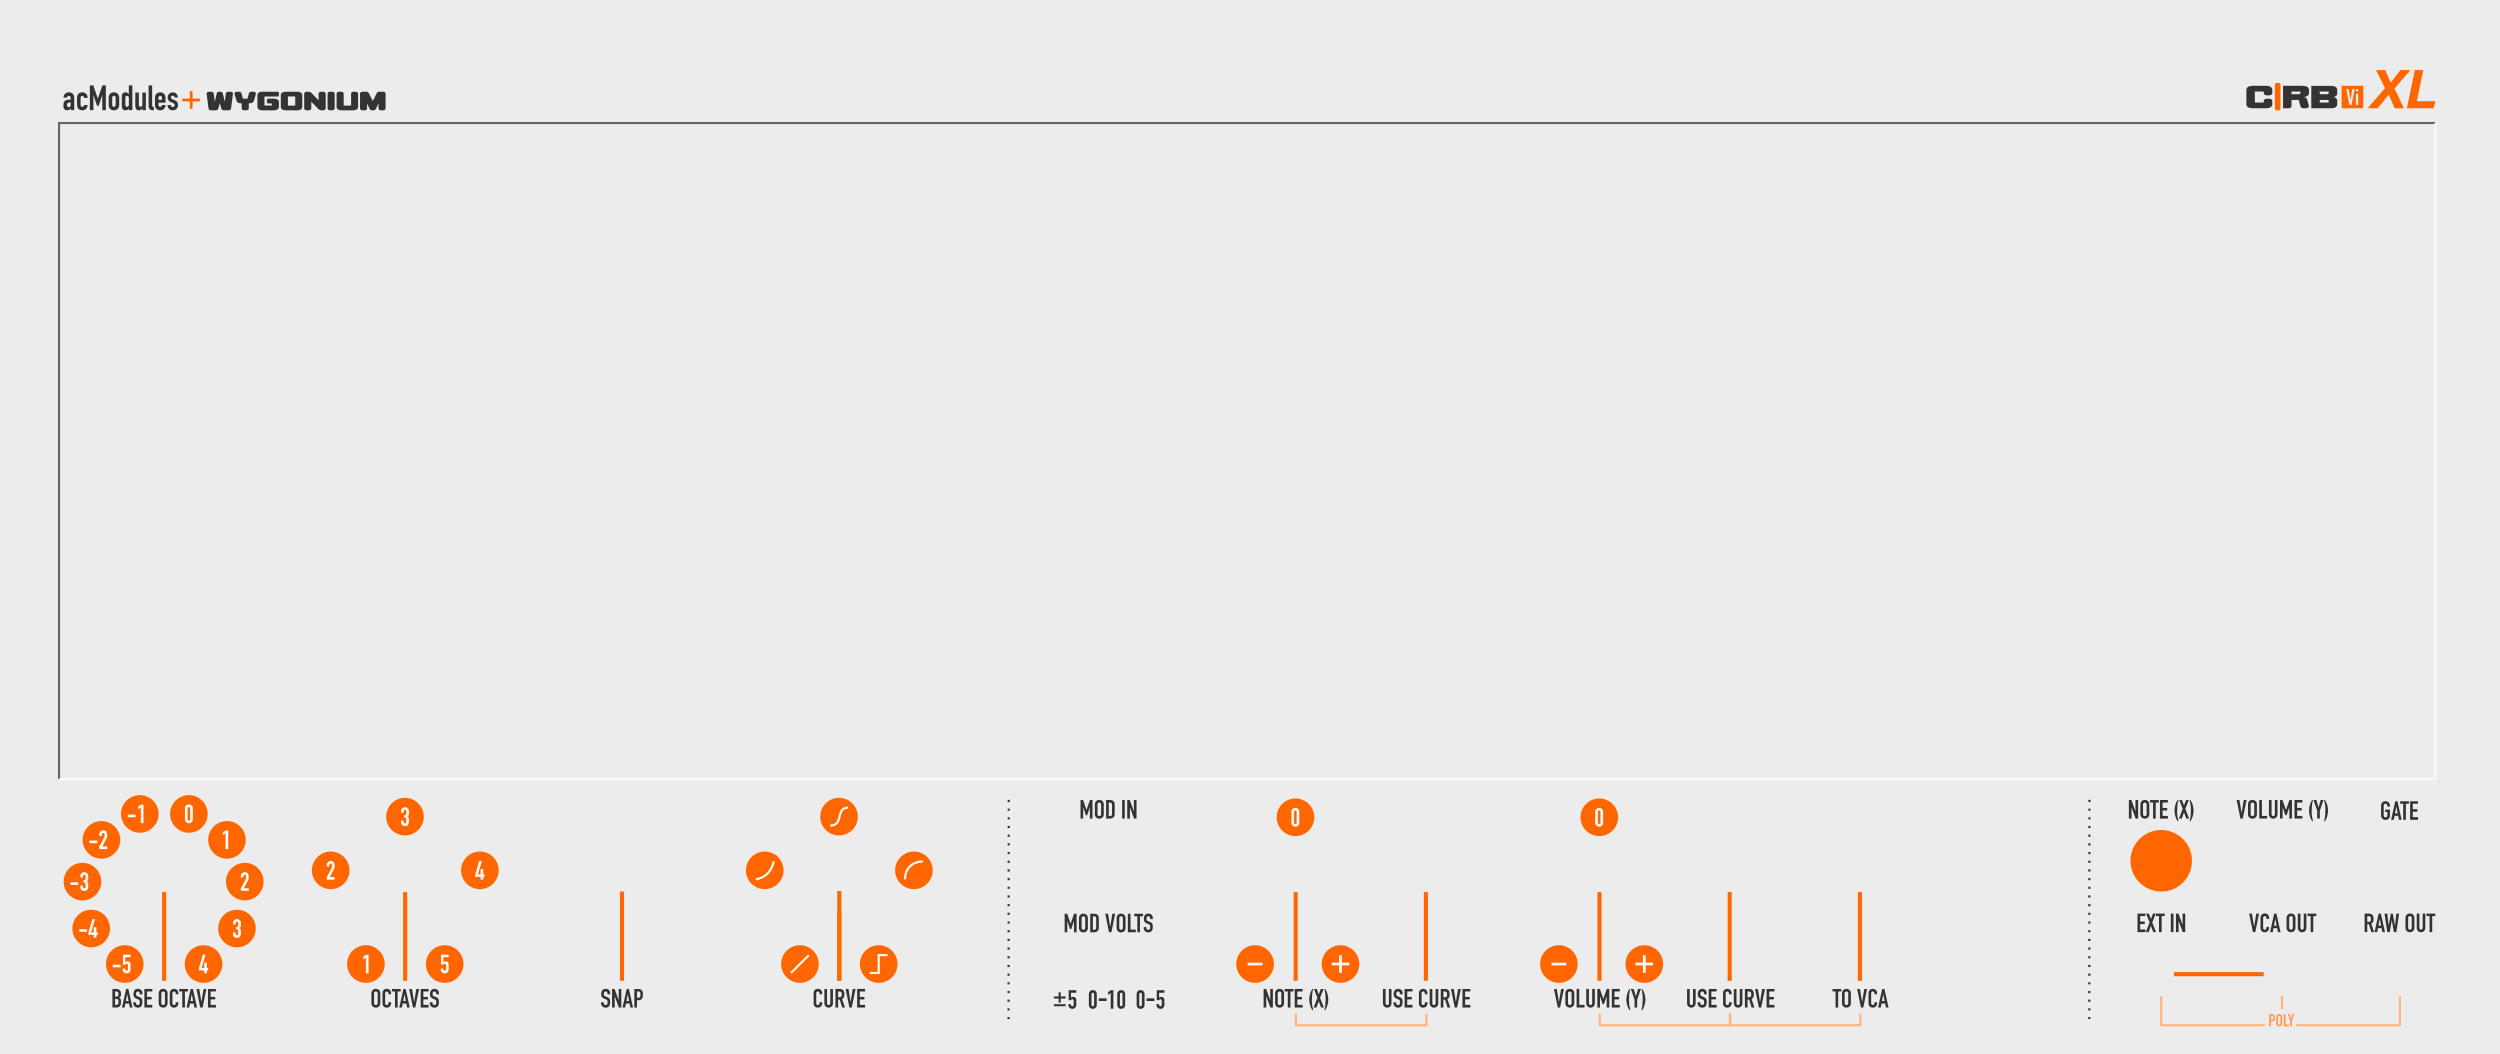 <?xml version="1.0" encoding="UTF-8" standalone="no"?>
<svg
   sodipodi:docname="CRBViXL-White.svg"
   inkscape:version="1.3.2 (091e20e, 2023-11-25)"
   id="svg8"
   version="1.1"
   viewBox="0 0 304.8 128.5"
   height="128.5mm"
   width="304.8mm"
   xml:space="preserve"
   xmlns:inkscape="http://www.inkscape.org/namespaces/inkscape"
   xmlns:sodipodi="http://sodipodi.sourceforge.net/DTD/sodipodi-0.dtd"
   xmlns="http://www.w3.org/2000/svg"
   xmlns:svg="http://www.w3.org/2000/svg"
   xmlns:rdf="http://www.w3.org/1999/02/22-rdf-syntax-ns#"
   xmlns:cc="http://creativecommons.org/ns#"
   xmlns:dc="http://purl.org/dc/elements/1.1/"><sodipodi:namedview
     inkscape:window-maximized="0"
     inkscape:window-y="23"
     inkscape:window-x="0"
     inkscape:window-height="769"
     inkscape:window-width="1252"
     showgrid="false"
     inkscape:document-rotation="0"
     inkscape:current-layer="layer1"
     inkscape:document-units="mm"
     inkscape:cy="393.03454"
     inkscape:cx="532.71841"
     inkscape:zoom="1.9794698"
     inkscape:pageshadow="2"
     inkscape:pageopacity="0.0"
     borderopacity="1.0"
     bordercolor="#666666"
     pagecolor="#ffffff"
     id="base"
     inkscape:showpageshadow="2"
     inkscape:pagecheckerboard="0"
     inkscape:deskcolor="#d1d1d1"
     showguides="false"><sodipodi:guide
       position="8.355,69.397"
       orientation="1,0"
       id="guide5"
       inkscape:locked="false" /><sodipodi:guide
       position="42.379,141.54"
       orientation="1,0"
       id="guide7"
       inkscape:locked="false" /></sodipodi:namedview><defs
     id="defs2" /><g
     id="layer1"
     inkscape:groupmode="layer"
     inkscape:label="Layer 1"><rect
       style="fill:#ececec;fill-opacity:1;stroke:none;stroke-width:0.5;stroke-linecap:round;stroke-miterlimit:4;stroke-dasharray:none;stop-color:#000000"
       id="rect1015"
       width="304.8"
       height="128.5"
       x="0"
       y="-3.541667e-07" /><path
       d="m 74.393,121.226 h -0.324 v -0.073 q 0,-0.111 -0.054,-0.191 -0.051,-0.083 -0.175,-0.083 -0.067,0 -0.108,0.025 -0.041,0.025 -0.067,0.064 -0.025,0.041 -0.035,0.095 -0.009,0.051 -0.009,0.108 0,0.067 0.003,0.111 0.006,0.044 0.025,0.079 0.019,0.035 0.054,0.06 0.038,0.025 0.102,0.051 l 0.248,0.098 q 0.108,0.041 0.175,0.098 0.067,0.054 0.105,0.127 0.035,0.076 0.048,0.175 0.013,0.095 0.013,0.219 0,0.143 -0.029,0.267 -0.029,0.121 -0.092,0.206 -0.067,0.089 -0.175,0.14 -0.108,0.051 -0.264,0.051 -0.117,0 -0.219,-0.041 -0.102,-0.041 -0.175,-0.114 -0.073,-0.073 -0.117,-0.168 -0.041,-0.098 -0.041,-0.213 v -0.121 h 0.324 v 0.102 q 0,0.089 0.051,0.162 0.054,0.07 0.178,0.07 0.083,0 0.127,-0.022 0.048,-0.025 0.073,-0.07 0.025,-0.044 0.029,-0.105 0.006,-0.064 0.006,-0.14 0,-0.089 -0.006,-0.146 -0.006,-0.057 -0.025,-0.092 -0.022,-0.035 -0.06,-0.057 -0.035,-0.022 -0.095,-0.048 l -0.232,-0.095 q -0.21,-0.086 -0.283,-0.225 -0.07,-0.143 -0.07,-0.356 0,-0.127 0.035,-0.241 0.035,-0.114 0.105,-0.197 0.067,-0.083 0.168,-0.13 0.105,-0.051 0.248,-0.051 0.121,0 0.219,0.044 0.102,0.044 0.175,0.117 0.146,0.152 0.146,0.349 z m 0.229,1.61 v -2.261 h 0.311 l 0.489,1.362 h 0.006 v -1.362 h 0.324 v 2.261 h -0.305 l -0.495,-1.359 h -0.006 v 1.359 z m 2.076,-0.791 -0.159,-0.819 h -0.006 l -0.159,0.819 z m -0.8,0.791 0.505,-2.261 h 0.27 l 0.505,2.261 h -0.324 l -0.095,-0.486 H 76.317 l -0.095,0.486 z m 1.438,0 v -2.261 h 0.486 q 0.133,0 0.235,0.035 0.102,0.035 0.184,0.124 0.083,0.089 0.114,0.21 0.032,0.117 0.032,0.321 0,0.152 -0.019,0.257 -0.016,0.105 -0.073,0.197 -0.067,0.111 -0.178,0.175 -0.111,0.06 -0.292,0.06 h -0.165 v 0.883 z m 0.324,-1.956 v 0.768 h 0.156 q 0.098,0 0.152,-0.029 0.054,-0.029 0.079,-0.079 0.025,-0.048 0.029,-0.117 0.006,-0.07 0.006,-0.156 0,-0.079 -0.003,-0.149 -0.003,-0.073 -0.029,-0.127 -0.025,-0.054 -0.076,-0.083 -0.051,-0.029 -0.146,-0.029 z"
       id="text6"
       style="font-size:3.175px;line-height:1.25;font-family:'DIN Condensed';-inkscape-font-specification:'DIN Condensed, ';text-align:center;text-anchor:middle;fill:#333333;stroke-width:0.265"
       aria-label="SNAP" /><path
       d="m 100.242,122.191 v 0.14 q 0,0.105 -0.041,0.2 -0.038,0.092 -0.108,0.165 -0.07,0.073 -0.165,0.117 -0.092,0.041 -0.2,0.041 -0.092,0 -0.187,-0.025 -0.095,-0.025 -0.171,-0.089 -0.076,-0.064 -0.127,-0.162 -0.048,-0.102 -0.048,-0.257 v -1.245 q 0,-0.111 0.038,-0.206 0.038,-0.095 0.108,-0.165 0.07,-0.07 0.165,-0.108 0.098,-0.041 0.216,-0.041 0.229,0 0.371,0.149 0.07,0.073 0.108,0.175 0.041,0.098 0.041,0.216 v 0.127 h -0.324 v -0.108 q 0,-0.095 -0.054,-0.165 -0.054,-0.07 -0.146,-0.07 -0.121,0 -0.162,0.076 -0.038,0.073 -0.038,0.187 v 1.156 q 0,0.098 0.041,0.165 0.044,0.067 0.156,0.067 0.032,0 0.067,-0.01 0.038,-0.013 0.07,-0.038 0.029,-0.025 0.048,-0.07 0.019,-0.044 0.019,-0.111 v -0.111 z m 1.311,-1.616 v 1.753 q 0,0.111 -0.041,0.206 -0.038,0.092 -0.111,0.165 -0.073,0.073 -0.168,0.114 -0.095,0.041 -0.203,0.041 -0.108,0 -0.203,-0.041 -0.092,-0.041 -0.165,-0.114 -0.073,-0.073 -0.114,-0.165 -0.041,-0.095 -0.041,-0.206 v -1.753 h 0.324 v 1.721 q 0,0.121 0.057,0.178 0.057,0.057 0.143,0.057 0.086,0 0.143,-0.057 0.057,-0.057 0.057,-0.178 v -1.721 z m 0.629,0.305 v 0.705 h 0.184 q 0.086,0 0.137,-0.022 0.051,-0.025 0.079,-0.07 0.025,-0.044 0.035,-0.108 0.01,-0.067 0.01,-0.152 0,-0.086 -0.01,-0.149 -0.01,-0.067 -0.038,-0.114 -0.06,-0.089 -0.229,-0.089 z m -0.324,1.956 v -2.261 h 0.521 q 0.572,0 0.572,0.664 0,0.2 -0.064,0.34 -0.06,0.14 -0.216,0.225 l 0.349,1.032 h -0.343 l -0.302,-0.965 h -0.194 v 0.965 z m 2.451,-2.261 -0.464,2.261 h -0.286 l -0.46,-2.261 h 0.343 l 0.257,1.578 h 0.006 l 0.26,-1.578 z m 0.194,2.261 v -2.261 h 0.965 v 0.305 h -0.641 v 0.664 h 0.559 v 0.305 h -0.559 v 0.664 h 0.641 v 0.324 z"
       id="text6-9"
       style="font-size:3.175px;line-height:1.25;font-family:'DIN Condensed';-inkscape-font-specification:'DIN Condensed, ';text-align:center;text-anchor:middle;fill:#333333;stroke-width:0.265"
       aria-label="CURVE" /><path
       d="m 13.705,122.836 v -2.261 h 0.473 q 0.156,0 0.264,0.048 0.111,0.048 0.181,0.127 0.07,0.079 0.098,0.184 0.032,0.102 0.032,0.213 v 0.083 q 0,0.092 -0.016,0.156 -0.013,0.064 -0.041,0.111 -0.054,0.089 -0.165,0.152 0.114,0.054 0.168,0.159 0.054,0.105 0.054,0.286 v 0.127 q 0,0.298 -0.146,0.457 -0.143,0.159 -0.46,0.159 z m 0.324,-1.048 v 0.724 h 0.14 q 0.098,0 0.152,-0.029 0.057,-0.029 0.086,-0.079 0.029,-0.051 0.035,-0.121 0.006,-0.07 0.006,-0.152 0,-0.086 -0.009,-0.149 -0.009,-0.064 -0.038,-0.108 -0.032,-0.044 -0.086,-0.064 -0.054,-0.022 -0.143,-0.022 z m 0,-0.908 v 0.622 h 0.146 q 0.162,0 0.216,-0.079 0.057,-0.083 0.057,-0.238 0,-0.152 -0.064,-0.229 -0.06,-0.076 -0.222,-0.076 z m 1.645,1.165 -0.159,-0.819 h -0.006 l -0.159,0.819 z m -0.8,0.791 0.505,-2.261 h 0.27 l 0.505,2.261 h -0.324 L 15.734,122.35 h -0.441 l -0.095,0.486 z m 2.486,-1.61 h -0.324 v -0.073 q 0,-0.111 -0.054,-0.191 -0.051,-0.083 -0.175,-0.083 -0.067,0 -0.108,0.025 -0.041,0.025 -0.067,0.064 -0.025,0.041 -0.035,0.095 -0.009,0.051 -0.009,0.108 0,0.067 0.003,0.111 0.006,0.044 0.025,0.079 0.019,0.035 0.054,0.06 0.038,0.025 0.102,0.051 l 0.248,0.098 q 0.108,0.041 0.175,0.098 0.067,0.054 0.105,0.127 0.035,0.076 0.048,0.175 0.013,0.095 0.013,0.219 0,0.143 -0.029,0.267 -0.029,0.121 -0.092,0.206 -0.067,0.089 -0.175,0.14 -0.108,0.051 -0.264,0.051 -0.117,0 -0.219,-0.041 -0.102,-0.041 -0.175,-0.114 -0.073,-0.073 -0.117,-0.168 -0.041,-0.098 -0.041,-0.213 v -0.121 h 0.324 v 0.102 q 0,0.089 0.051,0.162 0.054,0.07 0.178,0.07 0.083,0 0.127,-0.022 0.048,-0.025 0.073,-0.07 0.025,-0.044 0.029,-0.105 0.006,-0.064 0.006,-0.14 0,-0.089 -0.006,-0.146 -0.006,-0.057 -0.025,-0.092 -0.022,-0.035 -0.06,-0.057 -0.035,-0.022 -0.095,-0.048 l -0.232,-0.095 q -0.21,-0.086 -0.283,-0.225 -0.07,-0.143 -0.07,-0.356 0,-0.127 0.035,-0.241 0.035,-0.114 0.105,-0.197 0.067,-0.083 0.168,-0.13 0.105,-0.051 0.248,-0.051 0.121,0 0.219,0.044 0.102,0.044 0.175,0.117 0.146,0.152 0.146,0.349 z m 0.241,1.61 v -2.261 h 0.965 v 0.305 h -0.641 v 0.664 h 0.559 v 0.305 h -0.559 v 0.664 h 0.641 v 0.324 z m 1.746,-1.727 q 0,-0.137 0.048,-0.241 0.048,-0.105 0.127,-0.175 0.076,-0.067 0.171,-0.102 0.098,-0.035 0.197,-0.035 0.098,0 0.194,0.035 0.098,0.035 0.178,0.102 0.076,0.07 0.124,0.175 0.048,0.105 0.048,0.241 v 1.194 q 0,0.143 -0.048,0.244 -0.048,0.102 -0.124,0.168 -0.079,0.07 -0.178,0.105 -0.095,0.035 -0.194,0.035 -0.098,0 -0.197,-0.035 -0.095,-0.035 -0.171,-0.105 -0.079,-0.067 -0.127,-0.168 -0.048,-0.102 -0.048,-0.244 z m 0.324,1.194 q 0,0.117 0.064,0.175 0.067,0.054 0.156,0.054 0.089,0 0.152,-0.054 0.067,-0.057 0.067,-0.175 v -1.194 q 0,-0.117 -0.067,-0.171 -0.064,-0.057 -0.152,-0.057 -0.089,0 -0.156,0.057 -0.064,0.054 -0.064,0.171 z m 2.076,-0.111 v 0.14 q 0,0.105 -0.041,0.2 -0.038,0.092 -0.108,0.165 -0.07,0.073 -0.165,0.117 -0.092,0.041 -0.2,0.041 -0.092,0 -0.187,-0.025 -0.095,-0.025 -0.171,-0.089 -0.076,-0.064 -0.127,-0.162 -0.048,-0.102 -0.048,-0.257 v -1.245 q 0,-0.111 0.038,-0.206 0.038,-0.095 0.108,-0.165 0.07,-0.07 0.165,-0.108 0.098,-0.041 0.216,-0.041 0.229,0 0.371,0.149 0.07,0.073 0.108,0.175 0.041,0.098 0.041,0.216 v 0.127 h -0.324 v -0.108 q 0,-0.095 -0.054,-0.165 -0.054,-0.07 -0.146,-0.07 -0.121,0 -0.162,0.076 -0.038,0.073 -0.038,0.187 v 1.156 q 0,0.098 0.041,0.165 0.044,0.067 0.156,0.067 0.032,0 0.067,-0.01 0.038,-0.013 0.07,-0.038 0.029,-0.025 0.048,-0.07 0.019,-0.044 0.019,-0.111 v -0.111 z m 0.476,0.645 v -1.956 h -0.375 v -0.305 h 1.073 v 0.305 h -0.375 v 1.956 z m 1.321,-0.791 -0.159,-0.819 h -0.006 l -0.159,0.819 z m -0.8,0.791 0.505,-2.261 h 0.27 l 0.505,2.261 h -0.324 L 23.605,122.35 h -0.441 l -0.095,0.486 z m 2.419,-2.261 -0.464,2.261 h -0.286 l -0.46,-2.261 h 0.343 l 0.257,1.578 h 0.006 l 0.26,-1.578 z m 0.194,2.261 v -2.261 h 0.965 v 0.305 h -0.641 v 0.664 h 0.559 v 0.305 h -0.559 v 0.664 h 0.641 v 0.324 z"
       id="text21"
       style="font-size:3.175px;line-height:1.25;font-family:'DIN Condensed';-inkscape-font-specification:'DIN Condensed, ';text-align:center;text-anchor:middle;fill:#333333;stroke-width:0.265"
       aria-label="BASE OCTAVE" /><g
       id="g42"
       transform="translate(-2.819,3.889)"><circle
         style="opacity:1;fill:#ff6600;stroke:#ff6600;stroke-width:0.5;stroke-linecap:round;stroke-dasharray:none"
         id="path25"
         cx="100.346"
         cy="113.646"
         r="2.043" /><path
         style="fill:none;stroke:#f9f9f9;stroke-width:0.265px;stroke-linecap:butt;stroke-linejoin:miter;stroke-opacity:1"
         d="m 99.257,114.735 2.178,-2.178"
         id="path21" /></g><g
       id="g41"
       transform="translate(-9.894,3.889)"><circle
         style="fill:#ff6600;stroke:#ff6600;stroke-width:0.5;stroke-linecap:round;stroke-dasharray:none"
         id="path25-9"
         cx="117.028"
         cy="113.646"
         r="2.043" /><path
         style="fill:none;stroke:#f9f9f9;stroke-width:0.265px;stroke-linecap:butt;stroke-linejoin:miter;stroke-opacity:1"
         d="m 115.938,114.735 h 1.089 v -2.178 h 1.089"
         id="path22" /></g><g
       id="g44"
       transform="translate(-7.071,2.363)"><circle
         style="fill:#ff6600;stroke:#ff6600;stroke-width:0.5;stroke-linecap:round;stroke-dasharray:none"
         id="path25-8"
         cx="100.307"
         cy="103.75"
         r="2.043" /><path
         style="fill:none;stroke:#f9f9f9;stroke-width:0.265px;stroke-linecap:butt;stroke-linejoin:miter;stroke-opacity:1"
         d="m 99.218,104.839 c 1.916,-0.283 2.178,-2.178 2.178,-2.178"
         id="path23"
         sodipodi:nodetypes="cc" /></g><circle
       style="fill:#ff6600;stroke:#ff6600;stroke-width:0.5;stroke-linecap:round;stroke-dasharray:none"
       id="path25-3"
       cx="102.293"
       cy="99.564"
       r="2.043" /><path
       style="fill:none;stroke:#f9f9f9;stroke-width:0.265px;stroke-linecap:butt;stroke-linejoin:miter;stroke-opacity:1"
       d="m 101.204,100.653 c 1.729,0.019 0.617,-2.178 2.178,-2.178"
       id="path23-8-4"
       sodipodi:nodetypes="cc" /><circle
       style="fill:#ff6600;stroke:#ff6600;stroke-width:0.5;stroke-linecap:round;stroke-dasharray:none"
       id="path25-07-3"
       cx="15.211"
       cy="117.535"
       r="2.043" /><path
       d="m 13.749,117.939 v -0.324 h 0.956 v 0.324 z m 2.169,-1.543 v 0.305 h -0.641 v 0.61 q 0.044,-0.044 0.114,-0.073 0.07,-0.032 0.156,-0.032 0.165,0 0.267,0.102 0.105,0.098 0.105,0.298 v 0.584 q 0,0.114 -0.041,0.203 -0.038,0.089 -0.105,0.152 -0.067,0.064 -0.156,0.098 -0.086,0.032 -0.181,0.032 -0.095,0 -0.184,-0.032 -0.086,-0.035 -0.152,-0.098 -0.067,-0.064 -0.108,-0.152 -0.038,-0.089 -0.038,-0.203 v -0.095 h 0.324 v 0.083 q 0,0.083 0.044,0.13 0.048,0.044 0.121,0.044 0.073,0 0.111,-0.044 0.041,-0.044 0.041,-0.124 v -0.53 q 0,-0.067 -0.044,-0.114 -0.041,-0.048 -0.108,-0.048 -0.041,0 -0.07,0.016 -0.029,0.013 -0.048,0.032 -0.019,0.019 -0.029,0.041 -0.016,0.029 -0.019,0.035 h -0.286 v -1.219 z"
       id="text25"
       style="font-size:3.175px;line-height:1.25;font-family:'DIN Condensed';-inkscape-font-specification:'DIN Condensed, ';text-align:center;text-anchor:middle;fill:#f9f9f9;stroke-width:0.265"
       aria-label="-5" /><circle
       style="fill:#ff6600;stroke:#ff6600;stroke-width:0.5;stroke-linecap:round;stroke-dasharray:none"
       id="path25-07-3-6"
       cx="11.12"
       cy="113.206"
       r="2.043" /><path
       d="m 9.658,113.609 v -0.324 h 0.956 v 0.324 z m 1.768,0.718 v -0.337 h -0.645 v -0.305 l 0.467,-1.619 h 0.343 l -0.486,1.619 h 0.321 v -0.645 h 0.324 v 0.645 h 0.156 v 0.305 h -0.156 v 0.337 z"
       id="text25-1"
       style="font-size:3.175px;line-height:1.25;font-family:'DIN Condensed';-inkscape-font-specification:'DIN Condensed, ';text-align:center;text-anchor:middle;fill:#f9f9f9;stroke-width:0.265"
       aria-label="-4" /><circle
       style="fill:#ff6600;stroke:#ff6600;stroke-width:0.5;stroke-linecap:round;stroke-dasharray:none"
       id="path25-07-3-6-1"
       cx="10.053"
       cy="107.489"
       r="2.043" /><path
       d="m 8.591,107.893 v -0.324 h 0.956 v 0.324 z m 1.587,-0.591 q 0.146,0 0.2,-0.035 0.057,-0.035 0.057,-0.162 v -0.292 q 0,-0.07 -0.044,-0.114 -0.041,-0.044 -0.114,-0.044 -0.086,0 -0.124,0.054 -0.035,0.054 -0.035,0.105 v 0.184 H 9.794 v -0.187 q 0,-0.098 0.038,-0.187 0.038,-0.089 0.105,-0.152 0.067,-0.064 0.156,-0.102 0.089,-0.038 0.191,-0.038 0.133,0 0.219,0.054 0.089,0.051 0.133,0.105 0.032,0.038 0.054,0.076 0.025,0.038 0.041,0.092 0.029,0.105 0.029,0.311 0,0.117 -0.006,0.191 -0.003,0.073 -0.022,0.121 -0.022,0.051 -0.064,0.086 -0.038,0.035 -0.108,0.076 0.076,0.048 0.114,0.089 0.041,0.041 0.06,0.095 0.019,0.057 0.022,0.137 0.003,0.076 0.003,0.197 0,0.111 -0.006,0.184 -0.003,0.073 -0.013,0.121 -0.009,0.051 -0.025,0.086 -0.016,0.035 -0.041,0.073 -0.06,0.089 -0.156,0.149 -0.092,0.057 -0.244,0.057 -0.076,0 -0.162,-0.025 -0.086,-0.025 -0.156,-0.083 -0.07,-0.057 -0.117,-0.149 -0.044,-0.092 -0.044,-0.225 v -0.184 h 0.324 v 0.168 q 0,0.076 0.041,0.127 0.044,0.048 0.117,0.048 0.073,0 0.114,-0.048 0.044,-0.051 0.044,-0.133 v -0.324 q 0,-0.133 -0.051,-0.175 -0.029,-0.025 -0.079,-0.032 -0.048,-0.006 -0.127,-0.006 z"
       id="text25-1-4"
       style="font-size:3.175px;line-height:1.25;font-family:'DIN Condensed';-inkscape-font-specification:'DIN Condensed, ';text-align:center;text-anchor:middle;fill:#f9f9f9;stroke-width:0.265"
       aria-label="-3" /><circle
       style="fill:#ff6600;stroke:#ff6600;stroke-width:0.5;stroke-linecap:round;stroke-dasharray:none"
       id="path25-07-3-6-1-0"
       cx="12.365"
       cy="102.397"
       r="2.043" /><path
       d="m 10.903,102.8 v -0.324 h 0.956 v 0.324 z m 1.203,0.718 v -0.305 l 0.584,-1.102 q 0.044,-0.083 0.051,-0.143 0.006,-0.064 0.006,-0.156 0,-0.041 -0.003,-0.086 0,-0.048 -0.016,-0.083 -0.016,-0.035 -0.048,-0.057 -0.032,-0.025 -0.092,-0.025 -0.073,0 -0.117,0.041 -0.041,0.041 -0.041,0.121 v 0.184 h -0.324 v -0.178 q 0,-0.102 0.038,-0.191 0.038,-0.089 0.105,-0.156 0.064,-0.067 0.152,-0.105 0.089,-0.041 0.191,-0.041 0.127,0 0.216,0.048 0.092,0.044 0.152,0.124 0.057,0.079 0.083,0.181 0.029,0.102 0.029,0.216 0,0.083 -0.003,0.14 -0.003,0.054 -0.013,0.105 -0.009,0.051 -0.032,0.102 -0.022,0.051 -0.06,0.124 l -0.476,0.918 h 0.584 v 0.324 z"
       id="text25-1-4-9"
       style="font-size:3.175px;line-height:1.25;font-family:'DIN Condensed';-inkscape-font-specification:'DIN Condensed, ';text-align:center;text-anchor:middle;fill:#f9f9f9;stroke-width:0.265"
       aria-label="-2" /><circle
       style="fill:#ff6600;stroke:#ff6600;stroke-width:0.5;stroke-linecap:round;stroke-dasharray:none"
       id="path25-07-3-6-1-0-2"
       cx="17.044"
       cy="99.234"
       r="2.043" /><path
       d="m 15.583,99.637 v -0.324 h 0.956 v 0.324 z m 1.587,0.718 v -1.918 l -0.324,0.238 v -0.343 l 0.324,-0.238 h 0.324 v 2.261 z"
       id="text25-1-4-9-4"
       style="font-size:3.175px;line-height:1.25;font-family:'DIN Condensed';-inkscape-font-specification:'DIN Condensed, ';text-align:center;text-anchor:middle;fill:#f9f9f9;stroke-width:0.265"
       aria-label="-1" /><circle
       style="fill:#ff6600;stroke:#ff6600;stroke-width:0.5;stroke-linecap:round;stroke-dasharray:none"
       id="path25-07-3-6-5"
       cx="24.817"
       cy="117.535"
       r="2.043" /><path
       d="m 24.9,118.656 v -0.337 h -0.645 v -0.305 l 0.467,-1.619 h 0.343 l -0.486,1.619 h 0.321 v -0.645 h 0.324 v 0.645 h 0.156 v 0.305 h -0.156 v 0.337 z"
       id="text25-1-0"
       style="font-size:3.175px;line-height:1.25;font-family:'DIN Condensed';-inkscape-font-specification:'DIN Condensed, ';text-align:center;text-anchor:middle;fill:#f9f9f9;stroke-width:0.265"
       aria-label="4" /><circle
       style="fill:#ff6600;stroke:#ff6600;stroke-width:0.5;stroke-linecap:round;stroke-dasharray:none"
       id="path25-07-3-6-1-7"
       cx="28.891"
       cy="113.206"
       r="2.043" /><path
       d="m 28.792,113.018 q 0.146,0 0.2,-0.035 0.057,-0.035 0.057,-0.162 v -0.292 q 0,-0.07 -0.044,-0.114 -0.041,-0.044 -0.114,-0.044 -0.086,0 -0.124,0.054 -0.035,0.054 -0.035,0.105 v 0.184 h -0.324 v -0.187 q 0,-0.098 0.038,-0.187 0.038,-0.089 0.105,-0.152 0.067,-0.064 0.156,-0.102 0.089,-0.038 0.191,-0.038 0.133,0 0.219,0.054 0.089,0.051 0.133,0.105 0.032,0.038 0.054,0.076 0.025,0.038 0.041,0.092 0.029,0.105 0.029,0.311 0,0.117 -0.006,0.191 -0.003,0.073 -0.022,0.121 -0.022,0.051 -0.064,0.086 -0.038,0.035 -0.108,0.076 0.076,0.048 0.114,0.089 0.041,0.041 0.06,0.095 0.019,0.057 0.022,0.137 0.003,0.076 0.003,0.197 0,0.111 -0.006,0.184 -0.003,0.073 -0.013,0.121 -0.009,0.051 -0.025,0.086 -0.016,0.035 -0.041,0.073 -0.06,0.089 -0.156,0.149 -0.092,0.057 -0.244,0.057 -0.076,0 -0.162,-0.025 -0.086,-0.025 -0.156,-0.083 -0.07,-0.057 -0.117,-0.149 -0.044,-0.092 -0.044,-0.225 v -0.184 h 0.324 v 0.168 q 0,0.076 0.041,0.127 0.044,0.048 0.117,0.048 0.073,0 0.114,-0.048 0.044,-0.051 0.044,-0.133 v -0.324 q 0,-0.133 -0.051,-0.175 -0.029,-0.025 -0.079,-0.032 -0.048,-0.006 -0.127,-0.006 z"
       id="text25-1-4-6"
       style="font-size:3.175px;line-height:1.25;font-family:'DIN Condensed';-inkscape-font-specification:'DIN Condensed, ';text-align:center;text-anchor:middle;fill:#f9f9f9;stroke-width:0.265"
       aria-label="3" /><circle
       style="fill:#ff6600;stroke:#ff6600;stroke-width:0.5;stroke-linecap:round;stroke-dasharray:none"
       id="path25-07-3-6-1-0-3"
       cx="29.844"
       cy="107.489"
       r="2.043" /><path
       d="m 29.361,108.61 v -0.305 l 0.584,-1.102 q 0.044,-0.083 0.051,-0.143 0.006,-0.064 0.006,-0.156 0,-0.041 -0.003,-0.086 0,-0.048 -0.016,-0.083 -0.016,-0.035 -0.048,-0.057 -0.032,-0.025 -0.092,-0.025 -0.073,0 -0.117,0.041 -0.041,0.041 -0.041,0.121 v 0.184 h -0.324 v -0.178 q 0,-0.102 0.038,-0.191 0.038,-0.089 0.105,-0.156 0.064,-0.067 0.152,-0.105 0.089,-0.041 0.191,-0.041 0.127,0 0.216,0.048 0.092,0.044 0.152,0.124 0.057,0.079 0.083,0.181 0.029,0.102 0.029,0.216 0,0.083 -0.003,0.14 -0.003,0.054 -0.013,0.105 -0.009,0.051 -0.032,0.102 -0.022,0.051 -0.06,0.124 l -0.476,0.918 h 0.584 v 0.324 z"
       id="text25-1-4-9-9"
       style="font-size:3.175px;line-height:1.25;font-family:'DIN Condensed';-inkscape-font-specification:'DIN Condensed, ';text-align:center;text-anchor:middle;fill:#f9f9f9;stroke-width:0.265"
       aria-label="2" /><circle
       style="fill:#ff6600;stroke:#ff6600;stroke-width:0.5;stroke-linecap:round;stroke-dasharray:none"
       id="path25-07-3-6-1-0-2-8"
       cx="27.67"
       cy="102.397"
       r="2.043" /><path
       d="m 27.505,103.518 v -1.918 l -0.324,0.238 v -0.343 l 0.324,-0.238 h 0.324 v 2.261 z"
       id="text25-1-4-9-4-3"
       style="font-size:3.175px;line-height:1.25;font-family:'DIN Condensed';-inkscape-font-specification:'DIN Condensed, ';text-align:center;text-anchor:middle;fill:#f9f9f9;stroke-width:0.265"
       aria-label="1" /><circle
       style="fill:#ff6600;stroke:#ff6600;stroke-width:0.5;stroke-linecap:round;stroke-dasharray:none"
       id="path25-07-3-6-1-0-2-4"
       cx="23.028"
       cy="99.234"
       r="2.043" /><path
       d="m 22.545,98.56 q 0,-0.114 0.038,-0.203 0.041,-0.089 0.108,-0.152 0.067,-0.064 0.152,-0.095 0.089,-0.035 0.184,-0.035 0.095,0 0.181,0.035 0.089,0.032 0.156,0.095 0.067,0.064 0.105,0.152 0.041,0.089 0.041,0.203 v 1.327 q 0,0.114 -0.041,0.203 -0.038,0.089 -0.105,0.152 -0.067,0.064 -0.156,0.098 -0.086,0.032 -0.181,0.032 -0.095,0 -0.184,-0.032 -0.086,-0.035 -0.152,-0.098 -0.067,-0.064 -0.108,-0.152 -0.038,-0.089 -0.038,-0.203 z m 0.324,1.327 q 0,0.07 0.044,0.117 0.044,0.044 0.114,0.044 0.07,0 0.114,-0.044 0.044,-0.048 0.044,-0.117 v -1.327 q 0,-0.07 -0.044,-0.114 -0.044,-0.048 -0.114,-0.048 -0.07,0 -0.114,0.048 -0.044,0.044 -0.044,0.114 z"
       id="text25-1-4-9-4-9"
       style="font-size:3.175px;line-height:1.25;font-family:'DIN Condensed';-inkscape-font-specification:'DIN Condensed, ';text-align:center;text-anchor:middle;fill:#f9f9f9;stroke-width:0.265"
       aria-label="0" /><path
       style="fill:none;stroke:#ff6600;stroke-width:0.5;stroke-linecap:butt;stroke-linejoin:miter;stroke-dasharray:none;stroke-opacity:1"
       d="m 102.331,111.163 v 8.415"
       id="path40-3-4" /><path
       style="fill:none;stroke:#ff6600;stroke-width:0.5;stroke-linecap:butt;stroke-linejoin:miter;stroke-dasharray:none;stroke-opacity:1"
       d="M 20.014,108.767 V 119.578"
       id="path40-3-1-9" /><path
       style="fill:none;stroke:#ff6600;stroke-width:0.5;stroke-linecap:butt;stroke-linejoin:miter;stroke-dasharray:none;stroke-opacity:1"
       d="M 75.834,108.699 V 119.578"
       id="path40-3-1-2" /><g
       id="g43"
       transform="translate(-5.349,2.363)"><circle
         style="fill:#ff6600;stroke:#ff6600;stroke-width:0.5;stroke-linecap:round;stroke-dasharray:none"
         id="path25-0"
         cx="116.774"
         cy="103.749"
         r="2.043" /><path
         style="fill:none;stroke:#f9f9f9;stroke-width:0.265px;stroke-linecap:butt;stroke-linejoin:miter;stroke-opacity:1"
         d="m 115.685,104.839 c 0.02,-1.854 1.583,-2.199 2.178,-2.178"
         id="path23-8"
         sodipodi:nodetypes="cc" /></g><path
       style="fill:none;stroke:#ff6600;stroke-width:0.5;stroke-linecap:butt;stroke-linejoin:miter;stroke-dasharray:none;stroke-opacity:1"
       d="m 102.331,108.63 v 10.948"
       id="path40-3-1-2-8" /><path
       d="m 8.617,13.425 v -0.22 h -0.008 q -0.085,0.118 -0.173,0.182 -0.085,0.064 -0.241,0.064 -0.076,0 -0.157,-0.025 -0.076,-0.021 -0.148,-0.085 -0.072,-0.059 -0.118,-0.169 -0.042,-0.114 -0.042,-0.292 0,-0.182 0.03,-0.317 0.03,-0.14 0.11,-0.233 0.076,-0.089 0.207,-0.131 0.131,-0.047 0.334,-0.047 0.021,0 0.046,0 0.025,0 0.046,0.004 0.021,0.004 0.051,0.004 0.03,0 0.064,0.004 v -0.224 q 0,-0.11 -0.046,-0.182 -0.046,-0.072 -0.169,-0.072 -0.085,0 -0.157,0.055 -0.068,0.055 -0.089,0.161 h -0.419 q 0.017,-0.288 0.195,-0.465 0.085,-0.085 0.203,-0.131 0.118,-0.051 0.267,-0.051 0.135,0 0.254,0.042 0.118,0.042 0.207,0.127 0.085,0.085 0.135,0.212 0.051,0.127 0.051,0.296 v 1.494 z m 0,-0.922 q -0.072,-0.013 -0.118,-0.013 -0.14,0 -0.241,0.068 -0.097,0.064 -0.097,0.237 0,0.123 0.059,0.199 0.059,0.076 0.165,0.076 0.11,0 0.169,-0.072 0.064,-0.072 0.064,-0.203 z m 1.206,0.305 q 0,0.102 0.055,0.157 0.059,0.055 0.157,0.055 0.123,0 0.161,-0.072 0.042,-0.072 0.051,-0.144 h 0.432 q 0,0.283 -0.173,0.457 -0.085,0.089 -0.203,0.14 -0.118,0.051 -0.267,0.051 -0.203,0 -0.347,-0.085 -0.14,-0.085 -0.216,-0.224 -0.046,-0.085 -0.064,-0.195 -0.017,-0.11 -0.017,-0.241 v -0.707 q 0,-0.131 0.017,-0.241 0.017,-0.11 0.064,-0.195 0.076,-0.14 0.216,-0.224 0.144,-0.085 0.347,-0.085 0.148,0 0.267,0.051 0.123,0.051 0.207,0.14 0.169,0.19 0.169,0.495 h -0.432 q 0,-0.131 -0.059,-0.19 -0.055,-0.064 -0.152,-0.064 -0.097,0 -0.157,0.064 -0.055,0.059 -0.055,0.182 z m 1.134,0.618 V 10.412 h 0.415 l 0.554,1.595 h 0.008 l 0.55,-1.595 h 0.419 v 3.013 h -0.432 v -1.832 h -0.008 l -0.427,1.295 h -0.216 l -0.423,-1.295 h -0.008 v 1.832 z m 2.289,-1.426 q 0,-0.131 0.017,-0.241 0.017,-0.11 0.064,-0.195 0.076,-0.14 0.216,-0.224 0.144,-0.085 0.347,-0.085 0.203,0 0.343,0.085 0.144,0.085 0.22,0.224 0.046,0.085 0.064,0.195 0.017,0.11 0.017,0.241 v 0.707 q 0,0.131 -0.017,0.241 -0.017,0.11 -0.064,0.195 -0.076,0.14 -0.22,0.224 -0.14,0.085 -0.343,0.085 -0.203,0 -0.347,-0.085 -0.14,-0.085 -0.216,-0.224 -0.046,-0.085 -0.064,-0.195 -0.017,-0.11 -0.017,-0.241 z m 0.432,0.774 q 0,0.123 0.055,0.186 0.059,0.059 0.157,0.059 0.097,0 0.152,-0.059 0.059,-0.064 0.059,-0.186 v -0.842 q 0,-0.123 -0.059,-0.182 -0.055,-0.064 -0.152,-0.064 -0.097,0 -0.157,0.064 -0.055,0.059 -0.055,0.182 z m 1.604,-0.046 q 0,0.131 0.051,0.212 0.051,0.08 0.161,0.08 0.097,0 0.157,-0.072 0.059,-0.076 0.059,-0.195 v -0.834 q 0,-0.102 -0.064,-0.165 -0.059,-0.068 -0.152,-0.068 -0.123,0 -0.169,0.076 -0.042,0.076 -0.042,0.178 z m 0.427,0.698 v -0.195 q -0.042,0.046 -0.08,0.089 -0.038,0.038 -0.085,0.068 -0.046,0.03 -0.106,0.046 -0.059,0.017 -0.14,0.017 -0.271,0 -0.377,-0.203 -0.038,-0.072 -0.055,-0.178 -0.017,-0.106 -0.017,-0.283 v -0.817 q 0,-0.233 0.013,-0.343 0.025,-0.212 0.199,-0.317 0.08,-0.055 0.241,-0.055 0.127,0 0.224,0.059 0.102,0.055 0.173,0.161 h 0.008 V 10.412 h 0.432 v 3.013 z m 2.078,-2.145 v 2.145 h -0.432 v -0.207 h -0.008 q -0.068,0.102 -0.165,0.169 -0.093,0.064 -0.241,0.064 -0.08,0 -0.161,-0.025 -0.08,-0.03 -0.144,-0.093 -0.064,-0.064 -0.102,-0.161 -0.038,-0.102 -0.038,-0.245 v -1.646 h 0.432 v 1.485 q 0,0.118 0.055,0.186 0.055,0.068 0.157,0.068 0.123,0 0.169,-0.076 0.046,-0.076 0.046,-0.22 v -1.443 z m 0.33,-0.867 h 0.432 v 2.408 q 0,0.123 0.042,0.169 0.046,0.042 0.169,0.055 v 0.406 q -0.148,0 -0.267,-0.025 -0.118,-0.021 -0.203,-0.089 -0.085,-0.064 -0.131,-0.178 -0.042,-0.118 -0.042,-0.309 z m 2.061,2.103 h -0.855 v 0.292 q 0,0.102 0.055,0.157 0.059,0.055 0.157,0.055 0.123,0 0.161,-0.072 0.042,-0.072 0.051,-0.144 h 0.432 q 0,0.283 -0.173,0.457 -0.085,0.089 -0.203,0.14 -0.118,0.051 -0.267,0.051 -0.203,0 -0.347,-0.085 -0.14,-0.085 -0.216,-0.224 -0.046,-0.085 -0.064,-0.195 -0.017,-0.11 -0.017,-0.241 v -0.707 q 0,-0.131 0.017,-0.241 0.017,-0.11 0.064,-0.195 0.076,-0.14 0.216,-0.224 0.144,-0.085 0.347,-0.085 0.148,0 0.267,0.051 0.123,0.051 0.207,0.14 0.169,0.19 0.169,0.478 z m -0.855,-0.339 h 0.423 v -0.245 q 0,-0.123 -0.059,-0.182 -0.055,-0.064 -0.152,-0.064 -0.097,0 -0.157,0.064 -0.055,0.059 -0.055,0.182 z m 1.955,-0.296 q -0.004,-0.11 -0.072,-0.165 -0.064,-0.055 -0.148,-0.055 -0.102,0 -0.157,0.068 -0.055,0.064 -0.055,0.148 0,0.059 0.03,0.118 0.03,0.055 0.152,0.102 l 0.254,0.102 q 0.241,0.093 0.33,0.254 0.093,0.161 0.093,0.351 0,0.135 -0.051,0.254 -0.046,0.114 -0.131,0.203 -0.085,0.089 -0.203,0.14 -0.118,0.051 -0.258,0.051 -0.262,0 -0.44,-0.165 -0.089,-0.08 -0.144,-0.199 -0.055,-0.123 -0.059,-0.283 h 0.406 q 0.013,0.089 0.059,0.165 0.051,0.076 0.173,0.076 0.093,0 0.165,-0.059 0.076,-0.064 0.076,-0.173 0,-0.089 -0.046,-0.152 -0.046,-0.064 -0.169,-0.11 l -0.207,-0.076 q -0.203,-0.076 -0.322,-0.224 -0.114,-0.152 -0.114,-0.368 0,-0.135 0.051,-0.25 0.051,-0.118 0.14,-0.203 0.085,-0.085 0.199,-0.127 0.114,-0.046 0.245,-0.046 0.131,0 0.241,0.046 0.114,0.046 0.195,0.131 0.08,0.085 0.127,0.203 0.046,0.114 0.046,0.245 z"
       id="text1-8"
       style="font-size:4.231px;line-height:1.25;font-family:'DIN Condensed';-inkscape-font-specification:'DIN Condensed, ';text-align:center;text-anchor:middle;fill:#333333;stroke-width:0.265"
       aria-label="acModules" /><path
       d="m 23.135,12.022 v -0.902 h 0.339 v 0.902 h 0.902 v 0.339 h -0.902 v 0.902 h -0.339 v -0.902 h -0.902 v -0.339 z"
       id="text2-8"
       style="font-size:4.233px;line-height:1.25;font-family:'DIN Condensed';-inkscape-font-specification:'DIN Condensed, ';text-align:center;text-anchor:middle;fill:#ff6600;stroke-width:0.265"
       aria-label="+" /><path
       style="font-size:3.159px;line-height:1.25;font-family:'Heysei Synthesizer';-inkscape-font-specification:'Heysei Synthesizer';text-align:center;text-anchor:middle;fill:#333333;stroke-width:0.265"
       d="m 25.728,13.451 q -0.281,-0.015 -0.309,-0.234 l -0.228,-1.808 q 0.028,-0.213 0.309,-0.228 h 0.247 q 0.281,0.015 0.309,0.234 l 0.13,0.993 0.234,-1 q 0.031,-0.201 0.302,-0.228 h 0.148 q 0.271,0.028 0.302,0.228 l 0.234,1 0.13,-0.993 q 0.028,-0.219 0.309,-0.234 h 0.247 q 0.281,0.015 0.309,0.228 l -0.228,1.808 q -0.028,0.219 -0.309,0.234 h -0.549 q -0.238,0 -0.327,-0.191 l -0.191,-0.691 -0.191,0.691 q -0.089,0.191 -0.327,0.191 z m 3.684,-0.852 q -0.278,-0.003 -0.416,-0.096 -0.139,-0.096 -0.188,-0.293 l -0.222,-0.796 q 0.028,-0.219 0.309,-0.234 h 0.247 q 0.268,0.015 0.309,0.228 l 0.167,0.617 h 0.555 l 0.167,-0.617 q 0.04,-0.213 0.309,-0.228 h 0.247 q 0.281,0.015 0.309,0.234 l -0.222,0.796 q -0.049,0.197 -0.188,0.293 -0.139,0.093 -0.416,0.096 h -0.049 v 0.617 q -0.028,0.219 -0.309,0.234 h -0.247 q -0.281,-0.015 -0.309,-0.234 v -0.617 z m 2.585,0.852 q -0.278,-0.003 -0.438,-0.105 -0.157,-0.105 -0.173,-0.272 v -1.518 q 0.015,-0.167 0.173,-0.268 0.16,-0.105 0.438,-0.108 h 1.839 q 0.16,0.006 0.167,0.197 v 0.191 q -0.006,0.191 -0.173,0.197 h -1.586 v 1.104 h 0.901 v -0.259 h -0.438 q -0.16,-0.006 -0.167,-0.197 v -0.191 q 0.006,-0.191 0.173,-0.197 h 0.679 q 0.278,0.003 0.435,0.108 0.16,0.102 0.176,0.268 v 0.673 q -0.015,0.167 -0.176,0.272 -0.157,0.102 -0.435,0.105 z m 2.851,0 q -0.278,-0.003 -0.438,-0.105 -0.157,-0.105 -0.173,-0.272 v -1.518 q 0.015,-0.167 0.173,-0.268 0.16,-0.105 0.438,-0.108 h 1.394 q 0.278,0.003 0.435,0.108 0.16,0.102 0.176,0.268 v 1.518 q -0.015,0.167 -0.176,0.272 -0.157,0.102 -0.435,0.105 z m 1.145,-0.58 v -1.111 h -0.892 v 1.111 z m 1.404,0.58 q -0.281,-0.015 -0.309,-0.234 v -1.802 q 0.028,-0.219 0.309,-0.234 h 0.21 q 0.259,0.009 0.463,0.253 l 0.771,0.802 v -0.821 q 0.028,-0.219 0.309,-0.234 h 0.247 q 0.281,0.015 0.309,0.234 v 1.802 q -0.028,0.219 -0.309,0.234 h -0.21 q -0.259,-0.009 -0.463,-0.253 l -0.771,-0.802 v 0.821 q -0.028,0.219 -0.309,0.234 z m 2.851,0 q -0.281,-0.015 -0.309,-0.234 v -1.805 q 0.028,-0.216 0.309,-0.231 h 0.247 q 0.281,0.015 0.309,0.234 v 1.802 q -0.028,0.219 -0.309,0.234 z m 3.412,-0.376 q -0.015,0.167 -0.176,0.272 -0.157,0.102 -0.435,0.105 H 41.648 q -0.278,-0.003 -0.438,-0.105 -0.157,-0.105 -0.173,-0.272 v -1.66 q 0.028,-0.219 0.309,-0.234 h 0.247 q 0.281,0.015 0.309,0.234 v 1.456 h 0.901 v -1.459 q 0.028,-0.216 0.309,-0.231 h 0.241 q 0.281,0.015 0.309,0.234 z m 0.543,0.376 q -0.281,-0.015 -0.309,-0.234 v -1.802 q 0.028,-0.219 0.309,-0.234 h 0.481 q 0.204,0.003 0.29,0.191 l 0.475,0.938 h 0.006 l 0.475,-0.938 q 0.086,-0.188 0.29,-0.191 h 0.481 q 0.281,0.015 0.309,0.234 v 1.802 q -0.028,0.219 -0.309,0.234 h -0.247 q -0.281,-0.015 -0.309,-0.234 v -0.586 l -0.315,0.636 q -0.08,0.182 -0.29,0.185 h -0.179 q -0.21,-0.003 -0.29,-0.185 l -0.315,-0.636 v 0.586 q -0.028,0.219 -0.309,0.234 z"
       id="text3-0"
       aria-label="WYGONIUM" /><path
       style="fill:none;stroke:#666666;stroke-width:0.265px;stroke-linecap:butt;stroke-linejoin:miter;stroke-opacity:1"
       d="m 7.2,95 v -80 H 296.91"
       id="path3"
       sodipodi:nodetypes="ccc" /><path
       style="fill:none;stroke:#f9f9f9;stroke-width:0.265px;stroke-linecap:butt;stroke-linejoin:miter;stroke-opacity:1"
       d="m 296.91,15 v 80 H 7.2"
       id="path3-9"
       sodipodi:nodetypes="ccc" /><path
       style="fill:none;stroke:#ff6600;stroke-width:0.5;stroke-linecap:butt;stroke-linejoin:miter;stroke-dasharray:none;stroke-opacity:1"
       d="M 275.994,118.772 H 265.046"
       id="path40-3-1-2-8-8" /><path
       d="m 259.552,99.801 v -2.261 h 0.311 l 0.489,1.362 h 0.006 v -1.362 h 0.324 v 2.261 h -0.305 l -0.495,-1.359 h -0.006 v 1.359 z m 1.403,-1.727 q 0,-0.137 0.048,-0.241 0.048,-0.105 0.127,-0.175 0.076,-0.067 0.171,-0.102 0.098,-0.035 0.197,-0.035 0.098,0 0.194,0.035 0.098,0.035 0.178,0.102 0.076,0.07 0.124,0.175 0.048,0.105 0.048,0.241 v 1.194 q 0,0.143 -0.048,0.244 -0.048,0.102 -0.124,0.168 -0.079,0.07 -0.178,0.105 -0.095,0.035 -0.194,0.035 -0.098,0 -0.197,-0.035 -0.095,-0.035 -0.171,-0.105 -0.079,-0.067 -0.127,-0.168 -0.048,-0.102 -0.048,-0.244 z m 0.324,1.194 q 0,0.117 0.064,0.175 0.067,0.054 0.156,0.054 0.089,0 0.152,-0.054 0.067,-0.057 0.067,-0.175 v -1.194 q 0,-0.117 -0.067,-0.171 -0.064,-0.057 -0.152,-0.057 -0.089,0 -0.156,0.057 -0.064,0.054 -0.064,0.171 z m 1.222,0.533 v -1.956 h -0.375 v -0.305 h 1.073 v 0.305 h -0.375 v 1.956 z m 0.841,0 v -2.261 h 0.965 v 0.305 h -0.641 v 0.664 h 0.559 v 0.305 h -0.559 v 0.664 h 0.641 v 0.324 z m 2.257,-2.261 q -0.092,0.327 -0.127,0.676 -0.035,0.349 -0.035,0.702 0,0.327 0.041,0.625 0.044,0.295 0.121,0.575 h -0.108 q -0.095,-0.137 -0.168,-0.298 -0.07,-0.159 -0.114,-0.33 -0.048,-0.171 -0.073,-0.34 -0.022,-0.168 -0.022,-0.321 0,-0.162 0.025,-0.333 0.025,-0.171 0.076,-0.343 0.095,-0.34 0.276,-0.613 z m 0.054,2.261 0.457,-1.184 -0.422,-1.076 h 0.343 l 0.244,0.67 0.248,-0.67 h 0.343 l -0.432,1.076 0.467,1.184 h -0.343 l -0.283,-0.762 -0.279,0.762 z m 1.302,0.318 q 0.092,-0.327 0.127,-0.676 0.035,-0.349 0.035,-0.702 0,-0.327 -0.044,-0.622 -0.041,-0.298 -0.117,-0.578 h 0.108 q 0.095,0.143 0.165,0.302 0.073,0.156 0.121,0.327 0.044,0.171 0.067,0.34 0.025,0.168 0.025,0.321 0,0.162 -0.025,0.333 -0.025,0.171 -0.073,0.343 -0.102,0.343 -0.279,0.613 z"
       id="text1"
       style="font-size:3.175px;line-height:1.25;font-family:'DIN Condensed';-inkscape-font-specification:'DIN Condensed, ';text-align:center;text-anchor:middle;fill:#333333;stroke-width:0.265"
       aria-label="NOTE (X)" /><path
       d="m 273.902,97.54 -0.464,2.261 h -0.286 l -0.46,-2.261 h 0.343 l 0.257,1.578 h 0.006 l 0.26,-1.578 z m 0.175,0.533 q 0,-0.137 0.048,-0.241 0.048,-0.105 0.127,-0.175 0.076,-0.067 0.171,-0.102 0.098,-0.035 0.197,-0.035 0.098,0 0.194,0.035 0.098,0.035 0.178,0.102 0.076,0.07 0.124,0.175 0.048,0.105 0.048,0.241 v 1.194 q 0,0.143 -0.048,0.244 -0.048,0.102 -0.124,0.168 -0.079,0.07 -0.178,0.105 -0.095,0.035 -0.194,0.035 -0.098,0 -0.197,-0.035 -0.095,-0.035 -0.171,-0.105 -0.079,-0.067 -0.127,-0.168 -0.048,-0.102 -0.048,-0.244 z m 0.324,1.194 q 0,0.117 0.064,0.175 0.067,0.054 0.156,0.054 0.089,0 0.152,-0.054 0.067,-0.057 0.067,-0.175 v -1.194 q 0,-0.117 -0.067,-0.171 -0.064,-0.057 -0.152,-0.057 -0.089,0 -0.156,0.057 -0.064,0.054 -0.064,0.171 z m 1.048,0.533 v -2.261 h 0.324 v 1.937 h 0.641 v 0.324 z m 2.223,-2.261 v 1.753 q 0,0.111 -0.041,0.206 -0.038,0.092 -0.111,0.165 -0.073,0.073 -0.168,0.114 -0.095,0.041 -0.203,0.041 -0.108,0 -0.203,-0.041 -0.092,-0.041 -0.165,-0.114 -0.073,-0.073 -0.114,-0.165 -0.041,-0.095 -0.041,-0.206 v -1.753 h 0.324 v 1.721 q 0,0.121 0.057,0.178 0.057,0.057 0.143,0.057 0.086,0 0.143,-0.057 0.057,-0.057 0.057,-0.178 v -1.721 z m 0.305,2.261 v -2.261 h 0.311 l 0.416,1.197 h 0.006 l 0.413,-1.197 h 0.314 v 2.261 h -0.324 v -1.375 h -0.006 l -0.321,0.972 h -0.162 l -0.318,-0.972 h -0.006 v 1.375 z m 1.765,0 v -2.261 h 0.965 v 0.305 h -0.641 v 0.664 h 0.559 v 0.305 h -0.559 v 0.664 h 0.641 v 0.324 z m 2.257,-2.261 q -0.092,0.327 -0.127,0.676 -0.035,0.349 -0.035,0.702 0,0.327 0.041,0.625 0.044,0.295 0.121,0.575 h -0.108 q -0.095,-0.137 -0.168,-0.298 -0.07,-0.159 -0.114,-0.33 -0.048,-0.171 -0.073,-0.34 -0.022,-0.168 -0.022,-0.321 0,-0.162 0.025,-0.333 0.025,-0.171 0.076,-0.343 0.095,-0.34 0.276,-0.613 z m 0.514,2.261 v -0.956 l -0.445,-1.305 h 0.343 l 0.26,0.899 h 0.006 l 0.26,-0.899 h 0.343 l -0.445,1.305 v 0.956 z m 0.838,0.318 q 0.092,-0.327 0.127,-0.676 0.035,-0.349 0.035,-0.702 0,-0.327 -0.044,-0.622 -0.041,-0.298 -0.117,-0.578 h 0.108 q 0.095,0.143 0.165,0.302 0.073,0.156 0.121,0.327 0.044,0.171 0.067,0.34 0.025,0.168 0.025,0.321 0,0.162 -0.025,0.333 -0.025,0.171 -0.073,0.343 -0.102,0.343 -0.279,0.613 z"
       id="text1-5"
       style="font-size:3.175px;line-height:1.25;font-family:'DIN Condensed';-inkscape-font-specification:'DIN Condensed, ';text-align:center;text-anchor:middle;fill:#333333;stroke-width:0.265"
       aria-label="VOLUME (Y)" /><path
       d="m 290.298,98.223 q 0,-0.137 0.048,-0.241 0.048,-0.105 0.127,-0.175 0.076,-0.067 0.171,-0.102 0.098,-0.035 0.197,-0.035 0.098,0 0.194,0.035 0.098,0.035 0.178,0.102 0.076,0.07 0.124,0.175 0.048,0.105 0.048,0.241 v 0.114 h -0.324 v -0.114 q 0,-0.117 -0.067,-0.171 -0.064,-0.057 -0.152,-0.057 -0.089,0 -0.156,0.057 -0.064,0.054 -0.064,0.171 v 1.194 q 0,0.117 0.064,0.175 0.067,0.054 0.156,0.054 0.089,0 0.152,-0.054 0.067,-0.057 0.067,-0.175 v -0.425 h -0.257 v -0.286 h 0.581 v 0.711 q 0,0.143 -0.048,0.244 -0.048,0.102 -0.124,0.168 -0.079,0.07 -0.178,0.105 -0.095,0.035 -0.194,0.035 -0.098,0 -0.197,-0.035 -0.095,-0.035 -0.171,-0.105 -0.079,-0.067 -0.127,-0.168 -0.048,-0.102 -0.048,-0.244 z m 2.026,0.937 -0.159,-0.819 h -0.006 l -0.159,0.819 z m -0.8,0.791 0.505,-2.261 h 0.27 l 0.505,2.261 h -0.324 l -0.095,-0.486 h -0.441 l -0.095,0.486 z m 1.476,0 v -1.956 h -0.375 v -0.305 h 1.073 v 0.305 h -0.375 v 1.956 z m 0.841,0 v -2.261 h 0.965 v 0.305 h -0.641 v 0.664 h 0.559 v 0.305 h -0.559 v 0.664 h 0.641 v 0.324 z"
       id="text1-5-7"
       style="font-size:3.175px;line-height:1.25;font-family:'DIN Condensed';-inkscape-font-specification:'DIN Condensed, ';text-align:center;text-anchor:middle;fill:#333333;stroke-width:0.265"
       aria-label="GATE" /><path
       d="m 260.603,113.646 v -2.261 h 0.965 v 0.305 h -0.641 v 0.664 h 0.559 v 0.305 h -0.559 v 0.664 h 0.641 v 0.324 z m 1.016,0 0.457,-1.184 -0.422,-1.076 h 0.343 l 0.244,0.67 0.248,-0.67 h 0.343 l -0.432,1.076 0.467,1.184 h -0.343 l -0.283,-0.762 -0.279,0.762 z m 1.607,0 v -1.956 h -0.375 v -0.305 h 1.073 v 0.305 h -0.375 v 1.956 z m 1.441,0 v -2.261 h 0.324 v 2.261 z m 0.625,0 v -2.261 h 0.311 l 0.489,1.362 h 0.006 v -1.362 h 0.324 v 2.261 h -0.305 l -0.495,-1.359 h -0.006 v 1.359 z"
       id="text7"
       style="font-size:3.175px;line-height:1.25;font-family:'DIN Condensed';-inkscape-font-specification:'DIN Condensed, ';text-align:center;text-anchor:middle;fill:#333333;stroke-width:0.265"
       aria-label="EXT IN" /><path
       d="m 275.426,111.385 -0.464,2.261 h -0.286 l -0.46,-2.261 h 0.343 l 0.257,1.578 h 0.006 l 0.26,-1.578 z m 1.222,1.616 v 0.14 q 0,0.105 -0.041,0.2 -0.038,0.092 -0.108,0.165 -0.07,0.073 -0.165,0.117 -0.092,0.041 -0.2,0.041 -0.092,0 -0.187,-0.025 -0.095,-0.025 -0.171,-0.089 -0.076,-0.064 -0.127,-0.162 -0.048,-0.102 -0.048,-0.257 v -1.245 q 0,-0.111 0.038,-0.206 0.038,-0.095 0.108,-0.165 0.07,-0.07 0.165,-0.108 0.098,-0.041 0.216,-0.041 0.229,0 0.371,0.149 0.07,0.073 0.108,0.175 0.041,0.098 0.041,0.216 v 0.127 h -0.324 v -0.108 q 0,-0.095 -0.054,-0.165 -0.054,-0.07 -0.146,-0.07 -0.121,0 -0.162,0.076 -0.038,0.073 -0.038,0.187 v 1.156 q 0,0.098 0.041,0.165 0.044,0.067 0.156,0.067 0.032,0 0.067,-0.01 0.038,-0.013 0.07,-0.038 0.029,-0.025 0.048,-0.07 0.019,-0.044 0.019,-0.111 v -0.111 z m 0.918,-0.146 -0.159,-0.819 h -0.006 l -0.159,0.819 z m -0.8,0.791 0.505,-2.261 h 0.27 l 0.505,2.261 h -0.324 l -0.095,-0.486 h -0.441 l -0.095,0.486 z m 2.01,-1.727 q 0,-0.137 0.048,-0.241 0.048,-0.105 0.127,-0.175 0.076,-0.067 0.171,-0.102 0.098,-0.035 0.197,-0.035 0.098,0 0.194,0.035 0.098,0.035 0.178,0.102 0.076,0.07 0.124,0.175 0.048,0.105 0.048,0.241 v 1.194 q 0,0.143 -0.048,0.244 -0.048,0.102 -0.124,0.168 -0.079,0.07 -0.178,0.105 -0.095,0.035 -0.194,0.035 -0.098,0 -0.197,-0.035 -0.095,-0.035 -0.171,-0.105 -0.079,-0.067 -0.127,-0.168 -0.048,-0.102 -0.048,-0.244 z m 0.324,1.194 q 0,0.117 0.064,0.175 0.067,0.054 0.156,0.054 0.089,0 0.152,-0.054 0.067,-0.057 0.067,-0.175 v -1.194 q 0,-0.117 -0.067,-0.171 -0.064,-0.057 -0.152,-0.057 -0.089,0 -0.156,0.057 -0.064,0.054 -0.064,0.171 z m 2.095,-1.727 v 1.753 q 0,0.111 -0.041,0.206 -0.038,0.092 -0.111,0.165 -0.073,0.073 -0.168,0.114 -0.095,0.041 -0.203,0.041 -0.108,0 -0.203,-0.041 -0.092,-0.041 -0.165,-0.114 -0.073,-0.073 -0.114,-0.165 -0.041,-0.095 -0.041,-0.206 v -1.753 h 0.324 v 1.721 q 0,0.121 0.057,0.178 0.057,0.057 0.143,0.057 0.086,0 0.143,-0.057 0.057,-0.057 0.057,-0.178 v -1.721 z m 0.518,2.261 v -1.956 h -0.375 v -0.305 h 1.073 v 0.305 h -0.375 v 1.956 z"
       id="text8"
       style="font-size:3.175px;line-height:1.25;font-family:'DIN Condensed';-inkscape-font-specification:'DIN Condensed, ';text-align:center;text-anchor:middle;fill:#333333;stroke-width:0.265"
       aria-label="VCA OUT" /><path
       style="fill:none;stroke:#ffb380;stroke-width:0.265px;stroke-linecap:butt;stroke-linejoin:round;stroke-opacity:1"
       d="M 263.497,121.463 V 125 h 29.104 v -3.537"
       id="path11"
       sodipodi:nodetypes="cccc" /><path
       style="fill:none;stroke:#ffb380;stroke-width:0.265px;stroke-linecap:butt;stroke-linejoin:round;stroke-opacity:1"
       d="M 157.997,123.58 V 125 h 15.907 v -1.42"
       id="path11-6"
       sodipodi:nodetypes="cccc" /><path
       style="fill:none;stroke:#ffb380;stroke-width:0.265px;stroke-linecap:butt;stroke-linejoin:round;stroke-opacity:1"
       d="M 195.039,123.58 V 125 h 15.907 v -1.42"
       id="path11-6-0"
       sodipodi:nodetypes="cccc" /><path
       style="fill:none;stroke:#ffb380;stroke-width:0.265px;stroke-linecap:butt;stroke-linejoin:round;stroke-opacity:1"
       d="M 210.914,123.58 V 125 h 15.907 v -1.42"
       id="path11-6-0-5"
       sodipodi:nodetypes="cccc" /><path
       style="fill:none;stroke:#ffb380;stroke-width:0.265px;stroke-linecap:butt;stroke-linejoin:miter;stroke-opacity:1"
       d="M 278.224,121.463 V 125"
       id="path12" /><path
       id="rect13"
       style="fill:#ececec;stroke-width:0.5;stroke-linecap:round"
       d="m 276.144,123.019 h 4.019 l -0.313,2.703 h -3.706 z"
       sodipodi:nodetypes="ccccc" /><path
       d="m 276.667,125.138 v -1.507 h 0.324 q 0.089,0 0.157,0.023 0.068,0.023 0.123,0.083 0.055,0.059 0.076,0.14 0.021,0.078 0.021,0.214 0,0.102 -0.013,0.171 -0.011,0.07 -0.049,0.131 -0.044,0.074 -0.119,0.116 -0.074,0.04 -0.195,0.04 h -0.11 v 0.588 z m 0.216,-1.304 v 0.512 h 0.104 q 0.066,0 0.102,-0.019 0.036,-0.019 0.053,-0.053 0.017,-0.032 0.019,-0.078 0.004,-0.047 0.004,-0.104 0,-0.053 -0.002,-0.1 -0.002,-0.049 -0.019,-0.085 -0.017,-0.036 -0.051,-0.055 -0.034,-0.019 -0.097,-0.019 z m 0.633,0.152 q 0,-0.091 0.032,-0.161 0.032,-0.07 0.085,-0.116 0.051,-0.044 0.114,-0.068 0.066,-0.023 0.131,-0.023 0.066,0 0.129,0.023 0.066,0.023 0.119,0.068 0.051,0.047 0.083,0.116 0.032,0.07 0.032,0.161 v 0.796 q 0,0.095 -0.032,0.163 -0.032,0.068 -0.083,0.112 -0.053,0.047 -0.119,0.07 -0.064,0.023 -0.129,0.023 -0.066,0 -0.131,-0.023 -0.064,-0.023 -0.114,-0.07 -0.053,-0.044 -0.085,-0.112 -0.032,-0.068 -0.032,-0.163 z m 0.216,0.796 q 0,0.078 0.042,0.116 0.044,0.036 0.104,0.036 0.059,0 0.102,-0.036 0.044,-0.038 0.044,-0.116 v -0.796 q 0,-0.078 -0.044,-0.114 -0.042,-0.038 -0.102,-0.038 -0.059,0 -0.104,0.038 -0.042,0.036 -0.042,0.114 z m 0.699,0.356 v -1.507 h 0.216 v 1.291 h 0.428 v 0.216 z m 0.79,0 v -0.637 l -0.296,-0.87 h 0.229 l 0.174,0.599 h 0.004 l 0.174,-0.599 h 0.229 l -0.296,0.87 v 0.637 z"
       id="text10"
       style="font-size:2.117px;line-height:1.25;font-family:'DIN Condensed';-inkscape-font-specification:'DIN Condensed, ';text-align:center;text-anchor:middle;fill:#ff9955;stroke-width:0.265"
       aria-label="POLY" /><g
       id="g15"
       style="fill:#333333"
       transform="translate(151.595)"><path
         style="color:#000000;fill:#333333;-inkscape-stroke:none"
         d="m 103.02,97.521 -0.002,0.264 0.266,0.002 v -0.266 z m -0.002,1.059 v 0.266 h 0.264 l 0.002,-0.264 z m 0,1.059 -0.002,0.264 h 0.266 v -0.264 z m -0.002,1.057 v 0.264 l 0.264,0.002 0.002,-0.264 z m 0,1.059 v 0.266 h 0.264 v -0.266 z m -0.002,1.059 v 0.266 h 0.264 v -0.266 z m 0,1.059 v 0.266 h 0.264 v -0.266 z m -0.002,1.059 v 0.266 h 0.264 v -0.266 z m -0.002,1.059 v 0.266 h 0.266 v -0.266 z m 0,1.059 v 0.264 h 0.264 v -0.264 z m -0.002,1.059 v 0.264 h 0.266 v -0.264 z m 0,1.059 v 0.264 h 0.264 v -0.264 z m -0.002,1.057 v 0.264 h 0.266 v -0.264 z m 0,1.057 v 0.266 h 0.264 v -0.266 z m -0.002,1.059 v 0.264 h 0.266 v -0.264 z m 0,1.057 v 0.266 h 0.264 l 0.002,-0.266 z m 0,1.059 -0.002,0.264 0.266,0.002 v -0.266 z m -0.002,1.059 v 0.266 h 0.264 l 0.002,-0.266 z m 0,1.061 -0.002,0.264 h 0.266 v -0.264 z m -0.002,1.059 v 0.264 h 0.266 v -0.264 z m 0,1.059 v 0.264 h 0.264 v -0.264 z m -0.002,1.059 v 0.264 h 0.266 v -0.264 z m 0,1.059 v 0.264 h 0.264 v -0.264 z m -0.002,1.057 v 0.268 h 0.266 v -0.268 z m 0,1.061 v 0.264 h 0.264 v -0.264 z m -0.002,1.059 v 0.264 h 0.266 v -0.264 z"
         id="path14" /></g><g
       id="g15-8"
       style="fill:#333333"
       transform="translate(19.833)"><path
         style="color:#000000;fill:#333333;-inkscape-stroke:none"
         d="m 103.02,97.521 -0.002,0.264 0.266,0.002 v -0.266 z m -0.002,1.059 v 0.266 h 0.264 l 0.002,-0.264 z m 0,1.059 -0.002,0.264 h 0.266 v -0.264 z m -0.002,1.057 v 0.264 l 0.264,0.002 0.002,-0.264 z m 0,1.059 v 0.266 h 0.264 v -0.266 z m -0.002,1.059 v 0.266 h 0.264 v -0.266 z m 0,1.059 v 0.266 h 0.264 v -0.266 z m -0.002,1.059 v 0.266 h 0.264 v -0.266 z m -0.002,1.059 v 0.266 h 0.266 v -0.266 z m 0,1.059 v 0.264 h 0.264 v -0.264 z m -0.002,1.059 v 0.264 h 0.266 v -0.264 z m 0,1.059 v 0.264 h 0.264 v -0.264 z m -0.002,1.057 v 0.264 h 0.266 v -0.264 z m 0,1.057 v 0.266 h 0.264 v -0.266 z m -0.002,1.059 v 0.264 h 0.266 v -0.264 z m 0,1.057 v 0.266 h 0.264 l 0.002,-0.266 z m 0,1.059 -0.002,0.264 0.266,0.002 v -0.266 z m -0.002,1.059 v 0.266 h 0.264 l 0.002,-0.266 z m 0,1.061 -0.002,0.264 h 0.266 v -0.264 z m -0.002,1.059 v 0.264 h 0.266 v -0.264 z m 0,1.059 v 0.264 h 0.264 v -0.264 z m -0.002,1.059 v 0.264 h 0.266 v -0.264 z m 0,1.059 v 0.264 h 0.264 v -0.264 z m -0.002,1.057 v 0.268 h 0.266 v -0.268 z m 0,1.061 v 0.264 h 0.264 v -0.264 z m -0.002,1.059 v 0.264 h 0.266 v -0.264 z"
         id="path14-2" /></g><path
       style="font-size:3.175px;line-height:1.25;font-family:'DIN Condensed';-inkscape-font-specification:'DIN Condensed, ';text-align:center;text-anchor:middle;fill:#333333;stroke-width:0.265"
       d="m 288.617,111.69 v 0.705 h 0.184 q 0.086,0 0.137,-0.022 0.051,-0.025 0.079,-0.07 0.025,-0.044 0.035,-0.108 0.01,-0.067 0.01,-0.152 0,-0.086 -0.01,-0.149 -0.01,-0.067 -0.038,-0.114 -0.06,-0.089 -0.229,-0.089 z m -0.324,1.956 v -2.261 h 0.521 q 0.572,0 0.572,0.664 0,0.2 -0.064,0.34 -0.06,0.14 -0.216,0.225 l 0.349,1.032 h -0.343 l -0.302,-0.965 h -0.194 v 0.965 z m 2.007,-0.791 -0.159,-0.819 h -0.006 l -0.159,0.819 z m -0.8,0.791 0.505,-2.261 h 0.27 l 0.505,2.261 h -0.324 l -0.095,-0.486 h -0.441 l -0.095,0.486 z m 3,-2.261 -0.337,2.261 h -0.305 l -0.248,-1.467 h -0.006 l -0.244,1.467 h -0.305 l -0.337,-2.261 h 0.343 l 0.162,1.435 h 0.006 l 0.254,-1.435 h 0.248 l 0.264,1.47 h 0.006 l 0.156,-1.47 z m 0.775,0.533 q 0,-0.137 0.048,-0.241 0.048,-0.105 0.127,-0.175 0.076,-0.067 0.171,-0.102 0.098,-0.035 0.197,-0.035 0.098,0 0.194,0.035 0.098,0.035 0.178,0.102 0.076,0.07 0.124,0.175 0.048,0.105 0.048,0.241 v 1.194 q 0,0.143 -0.048,0.244 -0.048,0.102 -0.124,0.168 -0.079,0.07 -0.178,0.105 -0.095,0.035 -0.194,0.035 -0.098,0 -0.197,-0.035 -0.095,-0.035 -0.171,-0.105 -0.079,-0.067 -0.127,-0.168 -0.048,-0.102 -0.048,-0.244 z m 0.324,1.194 q 0,0.117 0.064,0.175 0.067,0.054 0.156,0.054 0.089,0 0.152,-0.054 0.067,-0.057 0.067,-0.175 v -1.194 q 0,-0.117 -0.067,-0.171 -0.064,-0.057 -0.152,-0.057 -0.089,0 -0.156,0.057 -0.064,0.054 -0.064,0.171 z m 2.095,-1.727 v 1.753 q 0,0.111 -0.041,0.206 -0.038,0.092 -0.111,0.165 -0.073,0.073 -0.168,0.114 -0.095,0.041 -0.203,0.041 -0.108,0 -0.203,-0.041 -0.092,-0.041 -0.165,-0.114 -0.073,-0.073 -0.114,-0.165 -0.041,-0.095 -0.041,-0.206 v -1.753 h 0.324 v 1.721 q 0,0.121 0.057,0.178 0.057,0.057 0.143,0.057 0.086,0 0.143,-0.057 0.057,-0.057 0.057,-0.178 v -1.721 z m 0.518,2.261 v -1.956 h -0.375 v -0.305 h 1.073 v 0.305 h -0.375 v 1.956 z"
       id="text17"
       aria-label="RAW OUT" /><g
       id="g11"
       transform="translate(-3.437)"><g
         id="g1"
         transform="translate(146.371)"><path
           id="path5-4"
           style="font-size:6.907px;line-height:1.25;font-family:'Heysei Synthesizer';-inkscape-font-specification:'Heysei Synthesizer';text-align:center;text-anchor:middle;fill:#333333;stroke-width:0.265"
           d="m 135.415,10.464 c 0.019,0.911 -0.009,1.828 0,2.737 h 0.662 c 0.226,-0.012 0.349,-0.107 0.372,-0.283 v -0.736 h 0.878 l 0.201,0.744 c 0.032,0.171 0.156,0.263 0.372,0.275 h 0.297 c 0.226,-0.012 0.349,-0.107 0.372,-0.283 l -0.238,-0.848 c -0.057,-0.119 -0.175,-0.201 -0.353,-0.245 0.159,-0.015 0.295,-0.06 0.409,-0.134 0.114,-0.074 0.177,-0.178 0.189,-0.312 v -0.461 c -0.012,-0.134 -0.083,-0.242 -0.212,-0.324 -0.126,-0.084 -0.301,-0.127 -0.525,-0.13 -0.808,0 -1.616,8.27e-4 -2.425,-2.81e-4 z m 1.034,0.699 h 1.086 v 0.179 c -0.012,0.089 -0.064,0.136 -0.156,0.141 h -0.93 z" /><path
           id="path7-0"
           style="font-size:6.907px;line-height:1.25;font-family:'Heysei Synthesizer';-inkscape-font-specification:'Heysei Synthesizer';text-align:center;text-anchor:middle;fill:#333333;stroke-width:0.265"
           d="m 138.859,10.464 c -0.003,0.784 0,2.738 0,2.738 0,0 1.694,0.006 2.425,-2.87e-4 0.223,-0.003 0.398,-0.044 0.524,-0.126 0.129,-0.084 0.2,-0.193 0.212,-0.327 V 12.249 c -0.012,-0.121 -0.055,-0.213 -0.127,-0.275 -0.072,-0.062 -0.181,-0.109 -0.327,-0.141 0.146,-0.032 0.255,-0.079 0.327,-0.141 0.072,-0.062 0.114,-0.154 0.127,-0.275 v -0.498 c -0.012,-0.134 -0.083,-0.242 -0.212,-0.324 -0.126,-0.084 -0.301,-0.127 -0.524,-0.13 -0.802,0 -2.425,-2.81e-4 -2.425,-2.81e-4 z m 1.034,0.699 h 1.086 v 0.179 c -0.012,0.089 -0.064,0.136 -0.156,0.141 h -0.93 z m 0,1.019 h 0.93 c 0.092,0.005 0.144,0.052 0.156,0.141 v 0.178 h -1.086 z" /><path
           style="font-size:6.907px;line-height:1.25;font-family:'Heysei Synthesizer';-inkscape-font-specification:'Heysei Synthesizer';text-align:center;text-anchor:middle;fill:#ff6600;stroke-width:0.265"
           d="m 135.103,13.25 c -0.005,0.129 -0.084,0.196 -0.238,0.201 h -0.208 c -0.154,-0.005 -0.233,-0.072 -0.238,-0.201 V 10.312 c 0.005,-0.129 0.084,-0.196 0.238,-0.201 h 0.208 c 0.154,0.005 0.233,0.072 0.238,0.201 z"
           id="path4-8" /><path
           style="font-size:6.907px;line-height:1.25;font-family:'Heysei Synthesizer';-inkscape-font-specification:'Heysei Synthesizer';text-align:center;text-anchor:middle;fill:#333333;stroke-width:0.265"
           d="m 130.945,10.918 c 0.012,-0.134 0.082,-0.242 0.208,-0.324 0.129,-0.084 0.305,-0.128 0.528,-0.13 h 1.688 c 0.223,0.003 0.398,0.046 0.524,0.13 0.129,0.082 0.2,0.19 0.212,0.324 v 0.431 c -0.022,0.176 -0.146,0.27 -0.372,0.283 h -0.298 c -0.226,-0.012 -0.35,-0.107 -0.372,-0.283 v -0.186 h -1.086 v 1.339 h 1.086 V 12.316 c 0.022,-0.176 0.146,-0.27 0.372,-0.283 h 0.298 c 0.226,0.012 0.35,0.107 0.372,0.283 v 0.431 c -0.012,0.134 -0.083,0.243 -0.212,0.327 -0.126,0.082 -0.301,0.124 -0.524,0.126 h -1.688 c -0.223,-0.003 -0.399,-0.045 -0.528,-0.126 -0.126,-0.084 -0.196,-0.193 -0.208,-0.327 z"
           id="text4-55" /><rect
           style="fill:#ff6600;stroke:none;stroke-width:0.1;stroke-linejoin:round"
           id="rect4"
           width="2.642"
           height="2.745"
           x="142.558"
           y="10.456" /><path
           d="m 144.153,10.865 -0.396,1.929 h -0.244 l -0.393,-1.929 h 0.293 l 0.219,1.346 h 0.005 l 0.222,-1.346 z m 0.149,1.929 V 11.42 h 0.276 v 1.374 z m 0,-1.653 v -0.276 h 0.276 v 0.276 z"
           id="text4-5"
           style="font-size:4.651px;line-height:1.25;font-family:'DIN Condensed';-inkscape-font-specification:'DIN Condensed, ';text-align:center;text-anchor:middle;fill:#ececec;stroke-width:0.265"
           aria-label="Vi" /></g><path
         style="font-style:italic;font-weight:bold;font-size:3.808px;line-height:1.25;font-family:'Helvetica Neue';-inkscape-font-specification:'Helvetica Neue Bold Italic';text-align:center;text-anchor:middle;fill:#ff6600;stroke-width:0.265"
         d="m 294.216,10.747 -2.116,2.455 h 1.234 l 1.332,-1.665 0.731,1.665 h 1.13 l -1.156,-2.409 1.939,-2.253 h -1.214 l -1.195,1.541 -0.659,-1.541 h -1.117 z m 3.643,-2.207 -0.973,4.662 h 3.278 l 0.183,-0.862 h -2.253 l 0.797,-3.8 z"
         id="text2"
         aria-label="XL" /></g><ellipse
       style="fill:#ff6600;stroke:none;stroke-width:0.5;stroke-linecap:round;stroke-linejoin:round;stroke-dasharray:none"
       id="path4-83"
       cx="263.497"
       cy="104.946"
       rx="3.75"
       ry="3.75" /><path
       d="m 131.738,99.801 v -2.261 h 0.311 l 0.416,1.197 h 0.006 l 0.413,-1.197 h 0.314 v 2.261 h -0.324 v -1.375 h -0.006 l -0.321,0.972 h -0.162 l -0.318,-0.972 h -0.006 v 1.375 z m 1.746,-1.727 q 0,-0.137 0.048,-0.241 0.048,-0.105 0.127,-0.175 0.076,-0.067 0.171,-0.102 0.098,-0.035 0.197,-0.035 0.098,0 0.194,0.035 0.098,0.035 0.178,0.102 0.076,0.07 0.124,0.175 0.048,0.105 0.048,0.241 v 1.194 q 0,0.143 -0.048,0.244 -0.048,0.102 -0.124,0.168 -0.079,0.07 -0.178,0.105 -0.095,0.035 -0.194,0.035 -0.098,0 -0.197,-0.035 -0.095,-0.035 -0.171,-0.105 -0.079,-0.067 -0.127,-0.168 -0.048,-0.102 -0.048,-0.244 z m 0.324,1.194 q 0,0.117 0.064,0.175 0.067,0.054 0.156,0.054 0.089,0 0.152,-0.054 0.067,-0.057 0.067,-0.175 v -1.194 q 0,-0.117 -0.067,-0.171 -0.064,-0.057 -0.152,-0.057 -0.089,0 -0.156,0.057 -0.064,0.054 -0.064,0.171 z m 1.048,0.533 v -2.261 h 0.479 q 0.279,0 0.422,0.152 0.146,0.152 0.146,0.432 v 1.057 q 0,0.318 -0.156,0.47 -0.152,0.149 -0.441,0.149 z m 0.324,-1.956 v 1.651 h 0.149 q 0.137,0 0.194,-0.067 0.057,-0.07 0.057,-0.216 v -1.089 q 0,-0.133 -0.054,-0.206 -0.054,-0.073 -0.197,-0.073 z m 1.629,1.956 v -2.261 h 0.324 v 2.261 z m 0.625,0 v -2.261 h 0.311 l 0.489,1.362 h 0.006 v -1.362 h 0.324 v 2.261 h -0.305 l -0.495,-1.359 h -0.006 v 1.359 z"
       id="text5"
       style="font-size:3.175px;line-height:1.25;font-family:'DIN Condensed';-inkscape-font-specification:'DIN Condensed, ';text-align:center;text-anchor:middle;fill:#333333;stroke-width:0.265"
       aria-label="MOD IN" /><path
       d="m 129.802,113.665 v -2.261 h 0.311 l 0.416,1.197 h 0.006 l 0.413,-1.197 h 0.314 v 2.261 h -0.324 v -1.375 h -0.006 l -0.321,0.972 h -0.162 l -0.318,-0.972 h -0.006 v 1.375 z m 1.746,-1.727 q 0,-0.137 0.048,-0.241 0.048,-0.105 0.127,-0.175 0.076,-0.067 0.171,-0.102 0.098,-0.035 0.197,-0.035 0.098,0 0.194,0.035 0.098,0.035 0.178,0.102 0.076,0.07 0.124,0.175 0.048,0.105 0.048,0.241 v 1.194 q 0,0.143 -0.048,0.244 -0.048,0.102 -0.124,0.168 -0.079,0.07 -0.178,0.105 -0.095,0.035 -0.194,0.035 -0.098,0 -0.197,-0.035 -0.095,-0.035 -0.171,-0.105 -0.079,-0.067 -0.127,-0.168 -0.048,-0.102 -0.048,-0.244 z m 0.324,1.194 q 0,0.117 0.064,0.175 0.067,0.054 0.156,0.054 0.089,0 0.152,-0.054 0.067,-0.057 0.067,-0.175 v -1.194 q 0,-0.117 -0.067,-0.171 -0.064,-0.057 -0.152,-0.057 -0.089,0 -0.156,0.057 -0.064,0.054 -0.064,0.171 z m 1.048,0.533 v -2.261 h 0.479 q 0.279,0 0.422,0.152 0.146,0.152 0.146,0.432 v 1.057 q 0,0.318 -0.156,0.47 -0.152,0.149 -0.441,0.149 z m 0.324,-1.956 v 1.651 h 0.149 q 0.137,0 0.194,-0.067 0.057,-0.07 0.057,-0.216 v -1.089 q 0,-0.133 -0.054,-0.206 -0.054,-0.073 -0.197,-0.073 z m 2.718,-0.305 -0.464,2.261 h -0.286 l -0.46,-2.261 h 0.343 l 0.257,1.578 h 0.006 l 0.26,-1.578 z m 0.175,0.533 q 0,-0.137 0.048,-0.241 0.048,-0.105 0.127,-0.175 0.076,-0.067 0.171,-0.102 0.098,-0.035 0.197,-0.035 0.098,0 0.194,0.035 0.098,0.035 0.178,0.102 0.076,0.07 0.124,0.175 0.048,0.105 0.048,0.241 v 1.194 q 0,0.143 -0.048,0.244 -0.048,0.102 -0.124,0.168 -0.079,0.07 -0.178,0.105 -0.095,0.035 -0.194,0.035 -0.098,0 -0.197,-0.035 -0.095,-0.035 -0.171,-0.105 -0.079,-0.067 -0.127,-0.168 -0.048,-0.102 -0.048,-0.244 z m 0.324,1.194 q 0,0.117 0.064,0.175 0.067,0.054 0.156,0.054 0.089,0 0.152,-0.054 0.067,-0.057 0.067,-0.175 v -1.194 q 0,-0.117 -0.067,-0.171 -0.064,-0.057 -0.152,-0.057 -0.089,0 -0.156,0.057 -0.064,0.054 -0.064,0.171 z m 1.048,0.533 v -2.261 h 0.324 v 1.937 h 0.641 v 0.324 z m 1.153,0 v -1.956 h -0.375 v -0.305 h 1.073 v 0.305 h -0.375 v 1.956 z m 1.889,-1.61 h -0.324 v -0.073 q 0,-0.111 -0.054,-0.191 -0.051,-0.083 -0.175,-0.083 -0.067,0 -0.108,0.025 -0.041,0.025 -0.067,0.064 -0.025,0.041 -0.035,0.095 -0.01,0.051 -0.01,0.108 0,0.067 0.003,0.111 0.006,0.044 0.025,0.079 0.019,0.035 0.054,0.06 0.038,0.025 0.102,0.051 l 0.248,0.098 q 0.108,0.041 0.175,0.098 0.067,0.054 0.105,0.127 0.035,0.076 0.048,0.175 0.013,0.095 0.013,0.219 0,0.143 -0.029,0.267 -0.029,0.121 -0.092,0.206 -0.067,0.089 -0.175,0.14 -0.108,0.051 -0.264,0.051 -0.117,0 -0.219,-0.041 -0.102,-0.041 -0.175,-0.114 -0.073,-0.073 -0.117,-0.168 -0.041,-0.098 -0.041,-0.213 v -0.121 h 0.324 v 0.102 q 0,0.089 0.051,0.162 0.054,0.07 0.178,0.07 0.083,0 0.127,-0.022 0.048,-0.025 0.073,-0.07 0.025,-0.044 0.029,-0.105 0.006,-0.064 0.006,-0.14 0,-0.089 -0.006,-0.146 -0.006,-0.057 -0.025,-0.092 -0.022,-0.035 -0.06,-0.057 -0.035,-0.022 -0.095,-0.048 l -0.232,-0.095 q -0.21,-0.086 -0.283,-0.225 -0.07,-0.143 -0.07,-0.356 0,-0.127 0.035,-0.241 0.035,-0.114 0.105,-0.197 0.067,-0.083 0.168,-0.13 0.105,-0.051 0.248,-0.051 0.121,0 0.219,0.044 0.102,0.044 0.175,0.117 0.146,0.152 0.146,0.349 z"
       id="text5-1"
       style="font-size:3.175px;line-height:1.25;font-family:'DIN Condensed';-inkscape-font-specification:'DIN Condensed, ';text-align:center;text-anchor:middle;fill:#333333;stroke-width:0.265"
       aria-label="MOD VOLTS" /><circle
       style="fill:#ff6600;stroke:#ff6600;stroke-width:0.5;stroke-linecap:round;stroke-dasharray:none"
       id="path25-07-7"
       cx="153.02"
       cy="117.535"
       r="2.043" /><circle
       style="fill:#ff6600;stroke:#ff6600;stroke-width:0.5;stroke-linecap:round;stroke-dasharray:none"
       id="path25-07-8-0"
       cx="163.434"
       cy="117.535"
       r="2.043" /><circle
       style="fill:#ff6600;stroke:#ff6600;stroke-width:0.5;stroke-linecap:round;stroke-dasharray:none"
       id="path25-07-6-9"
       cx="157.945"
       cy="99.641"
       r="2.043" /><path
       style="fill:none;stroke:#ff6600;stroke-width:0.5;stroke-linecap:butt;stroke-linejoin:miter;stroke-dasharray:none;stroke-opacity:1"
       d="M 157.967,108.767 V 119.578"
       id="path40-3-1-6" /><path
       style="fill:none;stroke:#ff6600;stroke-width:0.5;stroke-linecap:butt;stroke-linejoin:miter;stroke-dasharray:none;stroke-opacity:1"
       d="M 173.842,108.767 V 119.578"
       id="path40-3-1-6-9" /><path
       d="m 154.059,122.836 v -2.261 h 0.311 l 0.489,1.362 h 0.006 v -1.362 h 0.324 v 2.261 h -0.305 l -0.495,-1.359 h -0.006 v 1.359 z m 1.403,-1.727 q 0,-0.137 0.048,-0.241 0.048,-0.105 0.127,-0.175 0.076,-0.067 0.171,-0.102 0.098,-0.035 0.197,-0.035 0.098,0 0.194,0.035 0.098,0.035 0.178,0.102 0.076,0.07 0.124,0.175 0.048,0.105 0.048,0.241 v 1.194 q 0,0.143 -0.048,0.244 -0.048,0.102 -0.124,0.168 -0.079,0.07 -0.178,0.105 -0.095,0.035 -0.194,0.035 -0.098,0 -0.197,-0.035 -0.095,-0.035 -0.171,-0.105 -0.079,-0.067 -0.127,-0.168 -0.048,-0.102 -0.048,-0.244 z m 0.324,1.194 q 0,0.117 0.064,0.175 0.067,0.054 0.156,0.054 0.089,0 0.152,-0.054 0.067,-0.057 0.067,-0.175 v -1.194 q 0,-0.117 -0.067,-0.171 -0.064,-0.057 -0.152,-0.057 -0.089,0 -0.156,0.057 -0.064,0.054 -0.064,0.171 z m 1.222,0.533 v -1.956 h -0.375 v -0.305 h 1.073 v 0.305 h -0.375 v 1.956 z m 0.841,0 v -2.261 h 0.965 v 0.305 h -0.641 v 0.664 h 0.559 v 0.305 h -0.559 v 0.664 h 0.641 v 0.324 z m 2.257,-2.261 q -0.092,0.327 -0.127,0.676 -0.035,0.349 -0.035,0.702 0,0.327 0.041,0.625 0.044,0.295 0.121,0.575 h -0.108 q -0.095,-0.137 -0.168,-0.298 -0.07,-0.159 -0.114,-0.33 -0.048,-0.171 -0.073,-0.34 -0.022,-0.168 -0.022,-0.321 0,-0.162 0.025,-0.333 0.025,-0.171 0.076,-0.343 0.095,-0.34 0.276,-0.613 z m 0.054,2.261 0.457,-1.184 -0.422,-1.076 h 0.343 l 0.244,0.67 0.248,-0.67 h 0.343 l -0.432,1.076 0.467,1.184 h -0.343 l -0.283,-0.762 -0.279,0.762 z m 1.302,0.318 q 0.092,-0.327 0.127,-0.676 0.035,-0.349 0.035,-0.702 0,-0.327 -0.044,-0.622 -0.041,-0.298 -0.117,-0.578 h 0.108 q 0.095,0.143 0.165,0.302 0.073,0.156 0.121,0.327 0.044,0.171 0.067,0.34 0.025,0.168 0.025,0.321 0,0.162 -0.025,0.333 -0.025,0.171 -0.073,0.343 -0.102,0.343 -0.279,0.613 z"
       id="text9"
       style="font-size:3.175px;line-height:1.25;font-family:'DIN Condensed';-inkscape-font-specification:'DIN Condensed, ';text-align:center;text-anchor:middle;fill:#333333;stroke-width:0.265"
       aria-label="NOTE (X)" /><path
       d="m 169.653,120.575 v 1.753 q 0,0.111 -0.041,0.206 -0.038,0.092 -0.111,0.165 -0.073,0.073 -0.168,0.114 -0.095,0.041 -0.203,0.041 -0.108,0 -0.203,-0.041 -0.092,-0.041 -0.165,-0.114 -0.073,-0.073 -0.114,-0.165 -0.041,-0.095 -0.041,-0.206 v -1.753 h 0.324 v 1.721 q 0,0.121 0.057,0.178 0.057,0.057 0.143,0.057 0.086,0 0.143,-0.057 0.057,-0.057 0.057,-0.178 v -1.721 z m 1.353,0.651 h -0.324 v -0.073 q 0,-0.111 -0.054,-0.191 -0.051,-0.083 -0.175,-0.083 -0.067,0 -0.108,0.025 -0.041,0.025 -0.067,0.064 -0.025,0.041 -0.035,0.095 -0.01,0.051 -0.01,0.108 0,0.067 0.003,0.111 0.006,0.044 0.025,0.079 0.019,0.035 0.054,0.06 0.038,0.025 0.102,0.051 l 0.248,0.098 q 0.108,0.041 0.175,0.098 0.067,0.054 0.105,0.127 0.035,0.076 0.048,0.175 0.013,0.095 0.013,0.219 0,0.143 -0.029,0.267 -0.029,0.121 -0.092,0.206 -0.067,0.089 -0.175,0.14 -0.108,0.051 -0.264,0.051 -0.117,0 -0.219,-0.041 -0.102,-0.041 -0.175,-0.114 -0.073,-0.073 -0.117,-0.168 -0.041,-0.098 -0.041,-0.213 v -0.121 h 0.324 v 0.102 q 0,0.089 0.051,0.162 0.054,0.07 0.178,0.07 0.083,0 0.127,-0.022 0.048,-0.025 0.073,-0.07 0.025,-0.044 0.029,-0.105 0.006,-0.064 0.006,-0.14 0,-0.089 -0.006,-0.146 -0.006,-0.057 -0.025,-0.092 -0.022,-0.035 -0.06,-0.057 -0.035,-0.022 -0.095,-0.048 l -0.232,-0.095 q -0.21,-0.086 -0.283,-0.225 -0.07,-0.143 -0.07,-0.356 0,-0.127 0.035,-0.241 0.035,-0.114 0.105,-0.197 0.067,-0.083 0.168,-0.13 0.105,-0.051 0.248,-0.051 0.121,0 0.219,0.044 0.102,0.044 0.175,0.117 0.146,0.152 0.146,0.349 z m 0.241,1.61 v -2.261 h 0.965 v 0.305 h -0.641 v 0.664 h 0.559 v 0.305 h -0.559 v 0.664 h 0.641 v 0.324 z m 2.794,-0.645 v 0.14 q 0,0.105 -0.041,0.2 -0.038,0.092 -0.108,0.165 -0.07,0.073 -0.165,0.117 -0.092,0.041 -0.2,0.041 -0.092,0 -0.187,-0.025 -0.095,-0.025 -0.171,-0.089 -0.076,-0.064 -0.127,-0.162 -0.048,-0.102 -0.048,-0.257 v -1.245 q 0,-0.111 0.038,-0.206 0.038,-0.095 0.108,-0.165 0.07,-0.07 0.165,-0.108 0.098,-0.041 0.216,-0.041 0.229,0 0.371,0.149 0.07,0.073 0.108,0.175 0.041,0.098 0.041,0.216 v 0.127 h -0.324 v -0.108 q 0,-0.095 -0.054,-0.165 -0.054,-0.07 -0.146,-0.07 -0.121,0 -0.162,0.076 -0.038,0.073 -0.038,0.187 v 1.156 q 0,0.098 0.041,0.165 0.044,0.067 0.156,0.067 0.032,0 0.067,-0.01 0.038,-0.013 0.07,-0.038 0.029,-0.025 0.048,-0.07 0.019,-0.044 0.019,-0.111 v -0.111 z m 1.311,-1.616 v 1.753 q 0,0.111 -0.041,0.206 -0.038,0.092 -0.111,0.165 -0.073,0.073 -0.168,0.114 -0.095,0.041 -0.203,0.041 -0.108,0 -0.203,-0.041 -0.092,-0.041 -0.165,-0.114 -0.073,-0.073 -0.114,-0.165 -0.041,-0.095 -0.041,-0.206 v -1.753 h 0.324 v 1.721 q 0,0.121 0.057,0.178 0.057,0.057 0.143,0.057 0.086,0 0.143,-0.057 0.057,-0.057 0.057,-0.178 v -1.721 z m 0.629,0.305 v 0.705 h 0.184 q 0.086,0 0.137,-0.022 0.051,-0.025 0.079,-0.07 0.025,-0.044 0.035,-0.108 0.01,-0.067 0.01,-0.152 0,-0.086 -0.01,-0.149 -0.01,-0.067 -0.038,-0.114 -0.06,-0.089 -0.229,-0.089 z m -0.324,1.956 v -2.261 h 0.521 q 0.572,0 0.572,0.664 0,0.2 -0.064,0.34 -0.06,0.14 -0.216,0.225 l 0.349,1.032 h -0.343 l -0.302,-0.965 h -0.194 v 0.965 z m 2.451,-2.261 -0.464,2.261 h -0.286 l -0.46,-2.261 h 0.343 l 0.257,1.578 h 0.006 l 0.26,-1.578 z m 0.194,2.261 v -2.261 h 0.965 v 0.305 h -0.641 v 0.664 h 0.559 v 0.305 h -0.559 v 0.664 h 0.641 v 0.324 z"
       id="text9-3"
       style="font-size:3.175px;line-height:1.25;font-family:'DIN Condensed';-inkscape-font-specification:'DIN Condensed, ';text-align:center;text-anchor:middle;fill:#333333;stroke-width:0.265"
       aria-label="USE CURVE" /><path
       d="m 157.446,98.978 q 0,-0.114 0.038,-0.203 0.041,-0.089 0.108,-0.152 0.067,-0.064 0.152,-0.095 0.089,-0.035 0.184,-0.035 0.095,0 0.181,0.035 0.089,0.032 0.156,0.095 0.067,0.064 0.105,0.152 0.041,0.089 0.041,0.203 v 1.327 q 0,0.114 -0.041,0.203 -0.038,0.089 -0.105,0.152 -0.067,0.064 -0.156,0.098 -0.086,0.032 -0.181,0.032 -0.095,0 -0.184,-0.032 -0.086,-0.035 -0.152,-0.098 -0.067,-0.064 -0.108,-0.152 -0.038,-0.089 -0.038,-0.203 z m 0.324,1.327 q 0,0.07 0.044,0.117 0.044,0.044 0.114,0.044 0.07,0 0.114,-0.044 0.044,-0.048 0.044,-0.117 v -1.327 q 0,-0.07 -0.044,-0.114 -0.044,-0.048 -0.114,-0.048 -0.07,0 -0.114,0.048 -0.044,0.044 -0.044,0.114 z"
       id="text11"
       style="font-size:3.175px;line-height:1.25;font-family:'DIN Condensed';-inkscape-font-specification:'DIN Condensed, ';text-align:center;text-anchor:middle;fill:#f9f9f9;stroke-width:0.265"
       aria-label="0" /><circle
       style="fill:#ff6600;stroke:#ff6600;stroke-width:0.5;stroke-linecap:round;stroke-dasharray:none"
       id="path25-07-7-5"
       cx="190.062"
       cy="117.535"
       r="2.043" /><circle
       style="fill:#ff6600;stroke:#ff6600;stroke-width:0.5;stroke-linecap:round;stroke-dasharray:none"
       id="path25-07-8-0-7"
       cx="200.476"
       cy="117.535"
       r="2.043" /><circle
       style="fill:#ff6600;stroke:#ff6600;stroke-width:0.5;stroke-linecap:round;stroke-dasharray:none"
       id="path25-07-6-9-5"
       cx="194.987"
       cy="99.641"
       r="2.043" /><path
       style="fill:none;stroke:#ff6600;stroke-width:0.5;stroke-linecap:butt;stroke-linejoin:miter;stroke-dasharray:none;stroke-opacity:1"
       d="M 195.009,108.767 V 119.578"
       id="path40-3-1-6-0" /><path
       d="m 190.672,120.575 -0.464,2.261 h -0.286 l -0.46,-2.261 h 0.343 l 0.257,1.578 h 0.006 l 0.26,-1.578 z m 0.175,0.533 q 0,-0.137 0.048,-0.241 0.048,-0.105 0.127,-0.175 0.076,-0.067 0.171,-0.102 0.098,-0.035 0.197,-0.035 0.098,0 0.194,0.035 0.098,0.035 0.178,0.102 0.076,0.07 0.124,0.175 0.048,0.105 0.048,0.241 v 1.194 q 0,0.143 -0.048,0.244 -0.048,0.102 -0.124,0.168 -0.079,0.07 -0.178,0.105 -0.095,0.035 -0.194,0.035 -0.098,0 -0.197,-0.035 -0.095,-0.035 -0.171,-0.105 -0.079,-0.067 -0.127,-0.168 -0.048,-0.102 -0.048,-0.244 z m 0.324,1.194 q 0,0.117 0.064,0.175 0.067,0.054 0.156,0.054 0.089,0 0.152,-0.054 0.067,-0.057 0.067,-0.175 v -1.194 q 0,-0.117 -0.067,-0.171 -0.064,-0.057 -0.152,-0.057 -0.089,0 -0.156,0.057 -0.064,0.054 -0.064,0.171 z m 1.048,0.533 v -2.261 h 0.324 v 1.937 h 0.641 v 0.324 z m 2.223,-2.261 v 1.753 q 0,0.111 -0.041,0.206 -0.038,0.092 -0.111,0.165 -0.073,0.073 -0.168,0.114 -0.095,0.041 -0.203,0.041 -0.108,0 -0.203,-0.041 -0.092,-0.041 -0.165,-0.114 -0.073,-0.073 -0.114,-0.165 -0.041,-0.095 -0.041,-0.206 v -1.753 h 0.324 v 1.721 q 0,0.121 0.057,0.178 0.057,0.057 0.143,0.057 0.086,0 0.143,-0.057 0.057,-0.057 0.057,-0.178 v -1.721 z m 0.305,2.261 v -2.261 h 0.311 l 0.416,1.197 h 0.006 l 0.413,-1.197 h 0.314 v 2.261 h -0.324 v -1.375 h -0.006 l -0.321,0.972 h -0.162 l -0.318,-0.972 h -0.006 v 1.375 z m 1.765,0 v -2.261 h 0.965 v 0.305 h -0.641 v 0.664 h 0.559 v 0.305 h -0.559 v 0.664 h 0.641 v 0.324 z m 2.257,-2.261 q -0.092,0.327 -0.127,0.676 -0.035,0.349 -0.035,0.702 0,0.327 0.041,0.625 0.044,0.295 0.121,0.575 h -0.108 q -0.095,-0.137 -0.168,-0.298 -0.07,-0.159 -0.114,-0.33 -0.048,-0.171 -0.073,-0.34 -0.022,-0.168 -0.022,-0.321 0,-0.162 0.025,-0.333 0.025,-0.171 0.076,-0.343 0.095,-0.34 0.276,-0.613 z m 0.514,2.261 v -0.956 l -0.445,-1.305 h 0.343 l 0.26,0.899 h 0.006 l 0.26,-0.899 h 0.343 l -0.445,1.305 v 0.956 z m 0.838,0.318 q 0.092,-0.327 0.127,-0.676 0.035,-0.349 0.035,-0.702 0,-0.327 -0.044,-0.622 -0.041,-0.298 -0.117,-0.578 h 0.108 q 0.095,0.143 0.165,0.302 0.073,0.156 0.121,0.327 0.044,0.171 0.067,0.34 0.025,0.168 0.025,0.321 0,0.162 -0.025,0.333 -0.025,0.171 -0.073,0.343 -0.102,0.343 -0.279,0.613 z"
       id="text9-4"
       style="font-size:3.175px;line-height:1.25;font-family:'DIN Condensed';-inkscape-font-specification:'DIN Condensed, ';text-align:center;text-anchor:middle;fill:#333333;stroke-width:0.265"
       aria-label="VOLUME (Y)" /><path
       style="fill:none;stroke:#ff6600;stroke-width:0.5;stroke-linecap:butt;stroke-linejoin:miter;stroke-dasharray:none;stroke-opacity:1"
       d="M 210.884,108.767 V 119.578"
       id="path40-3-1-6-0-4" /><path
       d="m 206.733,120.575 v 1.753 q 0,0.111 -0.041,0.206 -0.038,0.092 -0.111,0.165 -0.073,0.073 -0.168,0.114 -0.095,0.041 -0.203,0.041 -0.108,0 -0.203,-0.041 -0.092,-0.041 -0.165,-0.114 -0.073,-0.073 -0.114,-0.165 -0.041,-0.095 -0.041,-0.206 v -1.753 h 0.324 v 1.721 q 0,0.121 0.057,0.178 0.057,0.057 0.143,0.057 0.086,0 0.143,-0.057 0.057,-0.057 0.057,-0.178 v -1.721 z m 1.353,0.651 h -0.324 v -0.073 q 0,-0.111 -0.054,-0.191 -0.051,-0.083 -0.175,-0.083 -0.067,0 -0.108,0.025 -0.041,0.025 -0.067,0.064 -0.025,0.041 -0.035,0.095 -0.01,0.051 -0.01,0.108 0,0.067 0.003,0.111 0.006,0.044 0.025,0.079 0.019,0.035 0.054,0.06 0.038,0.025 0.102,0.051 l 0.248,0.098 q 0.108,0.041 0.175,0.098 0.067,0.054 0.105,0.127 0.035,0.076 0.048,0.175 0.013,0.095 0.013,0.219 0,0.143 -0.029,0.267 -0.029,0.121 -0.092,0.206 -0.067,0.089 -0.175,0.14 -0.108,0.051 -0.264,0.051 -0.117,0 -0.219,-0.041 -0.102,-0.041 -0.175,-0.114 -0.073,-0.073 -0.117,-0.168 -0.041,-0.098 -0.041,-0.213 v -0.121 h 0.324 v 0.102 q 0,0.089 0.051,0.162 0.054,0.07 0.178,0.07 0.083,0 0.127,-0.022 0.048,-0.025 0.073,-0.07 0.025,-0.044 0.029,-0.105 0.006,-0.064 0.006,-0.14 0,-0.089 -0.006,-0.146 -0.006,-0.057 -0.025,-0.092 -0.022,-0.035 -0.06,-0.057 -0.035,-0.022 -0.095,-0.048 l -0.232,-0.095 q -0.21,-0.086 -0.283,-0.225 -0.07,-0.143 -0.07,-0.356 0,-0.127 0.035,-0.241 0.035,-0.114 0.105,-0.197 0.067,-0.083 0.168,-0.13 0.105,-0.051 0.248,-0.051 0.121,0 0.219,0.044 0.102,0.044 0.175,0.117 0.146,0.152 0.146,0.349 z m 0.241,1.61 v -2.261 h 0.965 v 0.305 h -0.641 v 0.664 h 0.559 v 0.305 h -0.559 v 0.664 h 0.641 v 0.324 z m 2.794,-0.645 v 0.14 q 0,0.105 -0.041,0.2 -0.038,0.092 -0.108,0.165 -0.07,0.073 -0.165,0.117 -0.092,0.041 -0.2,0.041 -0.092,0 -0.187,-0.025 -0.095,-0.025 -0.171,-0.089 -0.076,-0.064 -0.127,-0.162 -0.048,-0.102 -0.048,-0.257 v -1.245 q 0,-0.111 0.038,-0.206 0.038,-0.095 0.108,-0.165 0.07,-0.07 0.165,-0.108 0.098,-0.041 0.216,-0.041 0.229,0 0.371,0.149 0.07,0.073 0.108,0.175 0.041,0.098 0.041,0.216 v 0.127 h -0.324 v -0.108 q 0,-0.095 -0.054,-0.165 -0.054,-0.07 -0.146,-0.07 -0.121,0 -0.162,0.076 -0.038,0.073 -0.038,0.187 v 1.156 q 0,0.098 0.041,0.165 0.044,0.067 0.156,0.067 0.032,0 0.067,-0.01 0.038,-0.013 0.07,-0.038 0.029,-0.025 0.048,-0.07 0.019,-0.044 0.019,-0.111 v -0.111 z m 1.311,-1.616 v 1.753 q 0,0.111 -0.041,0.206 -0.038,0.092 -0.111,0.165 -0.073,0.073 -0.168,0.114 -0.095,0.041 -0.203,0.041 -0.108,0 -0.203,-0.041 -0.092,-0.041 -0.165,-0.114 -0.073,-0.073 -0.114,-0.165 -0.041,-0.095 -0.041,-0.206 v -1.753 h 0.324 v 1.721 q 0,0.121 0.057,0.178 0.057,0.057 0.143,0.057 0.086,0 0.143,-0.057 0.057,-0.057 0.057,-0.178 v -1.721 z m 0.629,0.305 v 0.705 h 0.184 q 0.086,0 0.137,-0.022 0.051,-0.025 0.079,-0.07 0.025,-0.044 0.035,-0.108 0.01,-0.067 0.01,-0.152 0,-0.086 -0.01,-0.149 -0.01,-0.067 -0.038,-0.114 -0.06,-0.089 -0.229,-0.089 z m -0.324,1.956 v -2.261 h 0.521 q 0.572,0 0.572,0.664 0,0.2 -0.064,0.34 -0.06,0.14 -0.216,0.225 l 0.349,1.032 h -0.343 l -0.302,-0.965 h -0.194 v 0.965 z m 2.451,-2.261 -0.464,2.261 h -0.286 l -0.46,-2.261 h 0.343 l 0.257,1.578 h 0.006 l 0.26,-1.578 z m 0.194,2.261 v -2.261 h 0.965 v 0.305 h -0.641 v 0.664 h 0.559 v 0.305 h -0.559 v 0.664 h 0.641 v 0.324 z"
       id="text9-4-8"
       style="font-size:3.175px;line-height:1.25;font-family:'DIN Condensed';-inkscape-font-specification:'DIN Condensed, ';text-align:center;text-anchor:middle;fill:#333333;stroke-width:0.265"
       aria-label="USE CURVE" /><path
       style="fill:none;stroke:#ff6600;stroke-width:0.5;stroke-linecap:butt;stroke-linejoin:miter;stroke-dasharray:none;stroke-opacity:1"
       d="M 226.759,108.767 V 119.578"
       id="path40-3-1-6-0-4-6" /><path
       d="m 223.79,122.836 v -1.956 h -0.375 v -0.305 h 1.073 v 0.305 h -0.375 v 1.956 z m 0.784,-1.727 q 0,-0.137 0.048,-0.241 0.048,-0.105 0.127,-0.175 0.076,-0.067 0.171,-0.102 0.098,-0.035 0.197,-0.035 0.098,0 0.194,0.035 0.098,0.035 0.178,0.102 0.076,0.07 0.124,0.175 0.048,0.105 0.048,0.241 v 1.194 q 0,0.143 -0.048,0.244 -0.048,0.102 -0.124,0.168 -0.079,0.07 -0.178,0.105 -0.095,0.035 -0.194,0.035 -0.098,0 -0.197,-0.035 -0.095,-0.035 -0.171,-0.105 -0.079,-0.067 -0.127,-0.168 -0.048,-0.102 -0.048,-0.244 z m 0.324,1.194 q 0,0.117 0.064,0.175 0.067,0.054 0.156,0.054 0.089,0 0.152,-0.054 0.067,-0.057 0.067,-0.175 v -1.194 q 0,-0.117 -0.067,-0.171 -0.064,-0.057 -0.152,-0.057 -0.089,0 -0.156,0.057 -0.064,0.054 -0.064,0.171 z m 2.737,-1.727 -0.464,2.261 h -0.286 l -0.46,-2.261 h 0.343 l 0.257,1.578 h 0.006 l 0.26,-1.578 z m 1.222,1.616 v 0.14 q 0,0.105 -0.041,0.2 -0.038,0.092 -0.108,0.165 -0.07,0.073 -0.165,0.117 -0.092,0.041 -0.2,0.041 -0.092,0 -0.187,-0.025 -0.095,-0.025 -0.171,-0.089 -0.076,-0.064 -0.127,-0.162 -0.048,-0.102 -0.048,-0.257 v -1.245 q 0,-0.111 0.038,-0.206 0.038,-0.095 0.108,-0.165 0.07,-0.07 0.165,-0.108 0.098,-0.041 0.216,-0.041 0.229,0 0.371,0.149 0.07,0.073 0.108,0.175 0.041,0.098 0.041,0.216 v 0.127 h -0.324 v -0.108 q 0,-0.095 -0.054,-0.165 -0.054,-0.07 -0.146,-0.07 -0.121,0 -0.162,0.076 -0.038,0.073 -0.038,0.187 v 1.156 q 0,0.098 0.041,0.165 0.044,0.067 0.156,0.067 0.032,0 0.067,-0.01 0.038,-0.013 0.07,-0.038 0.029,-0.025 0.048,-0.07 0.019,-0.044 0.019,-0.111 v -0.111 z m 0.918,-0.146 -0.159,-0.819 h -0.006 l -0.159,0.819 z m -0.8,0.791 0.505,-2.261 h 0.27 l 0.505,2.261 h -0.324 l -0.095,-0.486 h -0.441 l -0.095,0.486 z"
       id="text9-4-8-0"
       style="font-size:3.175px;line-height:1.25;font-family:'DIN Condensed';-inkscape-font-specification:'DIN Condensed, ';text-align:center;text-anchor:middle;fill:#333333;stroke-width:0.265"
       aria-label="TO VCA" /><path
       d="m 194.488,98.978 q 0,-0.114 0.038,-0.203 0.041,-0.089 0.108,-0.152 0.067,-0.064 0.152,-0.095 0.089,-0.035 0.184,-0.035 0.095,0 0.181,0.035 0.089,0.032 0.156,0.095 0.067,0.064 0.105,0.152 0.041,0.089 0.041,0.203 v 1.327 q 0,0.114 -0.041,0.203 -0.038,0.089 -0.105,0.152 -0.067,0.064 -0.156,0.098 -0.086,0.032 -0.181,0.032 -0.095,0 -0.184,-0.032 -0.086,-0.035 -0.152,-0.098 -0.067,-0.064 -0.108,-0.152 -0.038,-0.089 -0.038,-0.203 z m 0.324,1.327 q 0,0.07 0.044,0.117 0.044,0.044 0.114,0.044 0.07,0 0.114,-0.044 0.044,-0.048 0.044,-0.117 v -1.327 q 0,-0.07 -0.044,-0.114 -0.044,-0.048 -0.114,-0.048 -0.07,0 -0.114,0.048 -0.044,0.044 -0.044,0.114 z"
       id="text11-8"
       style="font-size:3.175px;line-height:1.25;font-family:'DIN Condensed';-inkscape-font-specification:'DIN Condensed, ';text-align:center;text-anchor:middle;fill:#f9f9f9;stroke-width:0.265"
       aria-label="0" /><path
       d="m 163.264,117.366 v -0.902 h 0.339 v 0.902 h 0.902 v 0.339 h -0.902 v 0.902 h -0.339 v -0.902 h -0.902 v -0.339 z"
       id="text12"
       style="font-size:4.233px;line-height:1.25;font-family:'DIN Condensed';-inkscape-font-specification:'DIN Condensed, ';text-align:center;text-anchor:middle;fill:#f9f9f9;stroke-width:0.265"
       aria-label="+" /><path
       d="m 152.119,117.703 v -0.336 h 1.803 v 0.336 z"
       id="text13"
       style="font-size:4.233px;line-height:1.25;font-family:'DIN Condensed';-inkscape-font-specification:'DIN Condensed, ';text-align:center;text-anchor:middle;fill:#f9f9f9;stroke-width:0.265"
       aria-label="-"
       sodipodi:nodetypes="ccccc" /><path
       d="m 200.306,117.366 v -0.902 h 0.339 v 0.902 h 0.902 v 0.339 h -0.902 v 0.902 h -0.339 v -0.902 h -0.902 v -0.339 z"
       id="text12-6"
       style="font-size:4.233px;line-height:1.25;font-family:'DIN Condensed';-inkscape-font-specification:'DIN Condensed, ';text-align:center;text-anchor:middle;fill:#f9f9f9;stroke-width:0.265"
       aria-label="+" /><path
       d="m 189.16,117.703 v -0.336 h 1.803 v 0.336 z"
       id="text13-6"
       style="font-size:4.233px;line-height:1.25;font-family:'DIN Condensed';-inkscape-font-specification:'DIN Condensed, ';text-align:center;text-anchor:middle;fill:#f9f9f9;stroke-width:0.265"
       aria-label="-"
       sodipodi:nodetypes="ccccc" /><circle
       style="fill:#ff6600;stroke:#ff6600;stroke-width:0.5;stroke-linecap:round;stroke-dasharray:none"
       id="path25-9-0"
       cx="54.217"
       cy="117.535"
       r="2.043" /><circle
       style="fill:#ff6600;stroke:#ff6600;stroke-width:0.5;stroke-linecap:round;stroke-dasharray:none"
       id="path25-0-3"
       cx="58.509"
       cy="106.112"
       r="2.043" /><circle
       style="fill:#ff6600;stroke:#ff6600;stroke-width:0.5;stroke-linecap:round;stroke-dasharray:none"
       id="path25-3-5"
       cx="49.376"
       cy="99.564"
       r="2.043" /><circle
       style="fill:#ff6600;stroke:#ff6600;stroke-width:0.5;stroke-linecap:round;stroke-dasharray:none"
       id="path25-8-6"
       cx="40.32"
       cy="106.112"
       r="2.043" /><circle
       style="fill:#ff6600;stroke:#ff6600;stroke-width:0.5;stroke-linecap:round;stroke-dasharray:none"
       id="path25-4"
       cx="44.611"
       cy="117.535"
       r="2.043" /><path
       d="m 45.282,121.109 q 0,-0.137 0.048,-0.241 0.048,-0.105 0.127,-0.175 0.076,-0.067 0.171,-0.102 0.098,-0.035 0.197,-0.035 0.098,0 0.194,0.035 0.098,0.035 0.178,0.102 0.076,0.07 0.124,0.175 0.048,0.105 0.048,0.241 v 1.194 q 0,0.143 -0.048,0.244 -0.048,0.102 -0.124,0.168 -0.079,0.07 -0.178,0.105 -0.095,0.035 -0.194,0.035 -0.098,0 -0.197,-0.035 -0.095,-0.035 -0.171,-0.105 -0.079,-0.067 -0.127,-0.168 -0.048,-0.102 -0.048,-0.244 z m 0.324,1.194 q 0,0.117 0.064,0.175 0.067,0.054 0.156,0.054 0.089,0 0.152,-0.054 0.067,-0.057 0.067,-0.175 v -1.194 q 0,-0.117 -0.067,-0.171 -0.064,-0.057 -0.152,-0.057 -0.089,0 -0.156,0.057 -0.064,0.054 -0.064,0.171 z m 2.076,-0.111 v 0.14 q 0,0.105 -0.041,0.2 -0.038,0.092 -0.108,0.165 -0.07,0.073 -0.165,0.117 -0.092,0.041 -0.2,0.041 -0.092,0 -0.187,-0.025 -0.095,-0.025 -0.171,-0.089 -0.076,-0.064 -0.127,-0.162 -0.048,-0.102 -0.048,-0.257 v -1.245 q 0,-0.111 0.038,-0.206 0.038,-0.095 0.108,-0.165 0.07,-0.07 0.165,-0.108 0.098,-0.041 0.216,-0.041 0.229,0 0.371,0.149 0.07,0.073 0.108,0.175 0.041,0.098 0.041,0.216 v 0.127 h -0.324 v -0.108 q 0,-0.095 -0.054,-0.165 -0.054,-0.07 -0.146,-0.07 -0.121,0 -0.162,0.076 -0.038,0.073 -0.038,0.187 v 1.156 q 0,0.098 0.041,0.165 0.044,0.067 0.156,0.067 0.032,0 0.067,-0.01 0.038,-0.013 0.07,-0.038 0.029,-0.025 0.048,-0.07 0.019,-0.044 0.019,-0.111 v -0.111 z m 0.476,0.645 v -1.956 h -0.375 v -0.305 h 1.073 v 0.305 h -0.375 v 1.956 z m 1.321,-0.791 -0.159,-0.819 h -0.006 l -0.159,0.819 z m -0.8,0.791 0.505,-2.261 h 0.27 l 0.505,2.261 h -0.324 l -0.095,-0.486 h -0.441 l -0.095,0.486 z m 2.419,-2.261 -0.464,2.261 h -0.286 l -0.46,-2.261 h 0.343 l 0.257,1.578 h 0.006 l 0.26,-1.578 z m 0.194,2.261 v -2.261 h 0.965 v 0.305 h -0.641 v 0.664 h 0.559 v 0.305 h -0.559 v 0.664 h 0.641 v 0.324 z m 2.223,-1.61 h -0.324 v -0.073 q 0,-0.111 -0.054,-0.191 -0.051,-0.083 -0.175,-0.083 -0.067,0 -0.108,0.025 -0.041,0.025 -0.067,0.064 -0.025,0.041 -0.035,0.095 -0.009,0.051 -0.009,0.108 0,0.067 0.003,0.111 0.006,0.044 0.025,0.079 0.019,0.035 0.054,0.06 0.038,0.025 0.102,0.051 l 0.248,0.098 q 0.108,0.041 0.175,0.098 0.067,0.054 0.105,0.127 0.035,0.076 0.048,0.175 0.013,0.095 0.013,0.219 0,0.143 -0.029,0.267 -0.029,0.121 -0.092,0.206 -0.067,0.089 -0.175,0.14 -0.108,0.051 -0.264,0.051 -0.117,0 -0.219,-0.041 -0.102,-0.041 -0.175,-0.114 -0.073,-0.073 -0.117,-0.168 -0.041,-0.098 -0.041,-0.213 v -0.121 h 0.324 v 0.102 q 0,0.089 0.051,0.162 0.054,0.07 0.178,0.07 0.083,0 0.127,-0.022 0.048,-0.025 0.073,-0.07 0.025,-0.044 0.029,-0.105 0.006,-0.064 0.006,-0.14 0,-0.089 -0.006,-0.146 -0.006,-0.057 -0.025,-0.092 -0.022,-0.035 -0.06,-0.057 -0.035,-0.022 -0.095,-0.048 l -0.232,-0.095 q -0.21,-0.086 -0.283,-0.225 -0.07,-0.143 -0.07,-0.356 0,-0.127 0.035,-0.241 0.035,-0.114 0.105,-0.197 0.067,-0.083 0.168,-0.13 0.105,-0.051 0.248,-0.051 0.121,0 0.219,0.044 0.102,0.044 0.175,0.117 0.146,0.152 0.146,0.349 z"
       id="text6-4"
       style="font-size:3.175px;line-height:1.25;font-family:'DIN Condensed';-inkscape-font-specification:'DIN Condensed, ';text-align:center;text-anchor:middle;fill:#333333;stroke-width:0.265"
       aria-label="OCTAVES" /><path
       style="font-size:3.175px;line-height:1.25;font-family:'DIN Condensed';-inkscape-font-specification:'DIN Condensed, ';text-align:center;text-anchor:middle;fill:#f9f9f9;stroke-width:0.265"
       d="m 54.7,116.396 v 0.305 h -0.641 v 0.61 q 0.044,-0.044 0.114,-0.073 0.07,-0.032 0.156,-0.032 0.165,0 0.267,0.102 0.105,0.098 0.105,0.298 v 0.584 q 0,0.114 -0.041,0.203 -0.038,0.089 -0.105,0.152 -0.067,0.064 -0.156,0.098 -0.086,0.032 -0.181,0.032 -0.095,0 -0.184,-0.032 -0.086,-0.035 -0.152,-0.098 -0.067,-0.064 -0.108,-0.152 -0.038,-0.089 -0.038,-0.203 v -0.095 h 0.324 v 0.083 q 0,0.083 0.044,0.13 0.048,0.044 0.121,0.044 0.073,0 0.111,-0.044 0.041,-0.044 0.041,-0.124 v -0.53 q 0,-0.067 -0.044,-0.114 -0.041,-0.048 -0.108,-0.048 -0.041,0 -0.07,0.016 -0.029,0.013 -0.048,0.032 -0.019,0.019 -0.029,0.041 -0.016,0.029 -0.019,0.035 h -0.286 v -1.219 z"
       id="path13" /><path
       d="m 58.591,107.242 v -0.337 h -0.645 v -0.305 l 0.467,-1.619 h 0.343 l -0.486,1.619 h 0.321 v -0.645 h 0.324 v 0.645 h 0.156 v 0.305 h -0.156 v 0.337 z"
       id="text25-1-0-6"
       style="font-size:3.175px;line-height:1.25;font-family:'DIN Condensed';-inkscape-font-specification:'DIN Condensed, ';text-align:center;text-anchor:middle;fill:#f9f9f9;stroke-width:0.265"
       aria-label="4" /><path
       d="m 49.278,99.386 q 0.146,0 0.2,-0.035 0.057,-0.035 0.057,-0.162 v -0.292 q 0,-0.07 -0.044,-0.114 -0.041,-0.044 -0.114,-0.044 -0.086,0 -0.124,0.054 -0.035,0.054 -0.035,0.105 v 0.184 h -0.324 v -0.187 q 0,-0.098 0.038,-0.187 0.038,-0.089 0.105,-0.152 0.067,-0.064 0.156,-0.102 0.089,-0.038 0.191,-0.038 0.133,0 0.219,0.054 0.089,0.051 0.133,0.105 0.032,0.038 0.054,0.076 0.025,0.038 0.041,0.092 0.029,0.105 0.029,0.311 0,0.117 -0.006,0.191 -0.003,0.073 -0.022,0.121 -0.022,0.051 -0.064,0.086 -0.038,0.035 -0.108,0.076 0.076,0.048 0.114,0.089 0.041,0.041 0.06,0.095 0.019,0.057 0.022,0.137 0.003,0.076 0.003,0.197 0,0.111 -0.006,0.184 -0.003,0.073 -0.013,0.121 -0.009,0.051 -0.025,0.086 -0.016,0.035 -0.041,0.073 -0.06,0.089 -0.156,0.149 -0.092,0.057 -0.244,0.057 -0.076,0 -0.162,-0.025 -0.086,-0.025 -0.156,-0.083 -0.07,-0.057 -0.117,-0.149 -0.044,-0.092 -0.044,-0.225 v -0.184 h 0.324 v 0.168 q 0,0.076 0.041,0.127 0.044,0.048 0.117,0.048 0.073,0 0.114,-0.048 0.044,-0.051 0.044,-0.133 v -0.324 q 0,-0.133 -0.051,-0.175 -0.029,-0.025 -0.079,-0.032 -0.048,-0.006 -0.127,-0.006 z"
       id="text25-1-4-6-1"
       style="font-size:3.175px;line-height:1.25;font-family:'DIN Condensed';-inkscape-font-specification:'DIN Condensed, ';text-align:center;text-anchor:middle;fill:#f9f9f9;stroke-width:0.265"
       aria-label="3" /><path
       d="m 39.837,107.252 v -0.305 l 0.584,-1.102 q 0.044,-0.083 0.051,-0.143 0.006,-0.064 0.006,-0.156 0,-0.041 -0.003,-0.086 0,-0.048 -0.016,-0.083 -0.016,-0.035 -0.048,-0.057 -0.032,-0.025 -0.092,-0.025 -0.073,0 -0.117,0.041 -0.041,0.041 -0.041,0.121 v 0.184 h -0.324 v -0.178 q 0,-0.102 0.038,-0.191 0.038,-0.089 0.105,-0.156 0.064,-0.067 0.152,-0.105 0.089,-0.041 0.191,-0.041 0.127,0 0.216,0.048 0.092,0.044 0.152,0.124 0.057,0.079 0.083,0.181 0.029,0.102 0.029,0.216 0,0.083 -0.003,0.14 -0.003,0.054 -0.013,0.105 -0.009,0.051 -0.032,0.102 -0.022,0.051 -0.06,0.124 l -0.476,0.918 h 0.584 v 0.324 z"
       id="text25-1-4-9-9-8"
       style="font-size:3.175px;line-height:1.25;font-family:'DIN Condensed';-inkscape-font-specification:'DIN Condensed, ';text-align:center;text-anchor:middle;fill:#f9f9f9;stroke-width:0.265"
       aria-label="2" /><path
       d="m 44.611,118.666 v -1.918 l -0.324,0.238 v -0.343 l 0.324,-0.238 h 0.324 v 2.261 z"
       id="text25-1-4-9-4-3-8"
       style="font-size:3.175px;line-height:1.25;font-family:'DIN Condensed';-inkscape-font-specification:'DIN Condensed, ';text-align:center;text-anchor:middle;fill:#f9f9f9;stroke-width:0.265"
       aria-label="1" /><path
       style="fill:none;stroke:#ff6600;stroke-width:0.5;stroke-linecap:butt;stroke-linejoin:miter;stroke-dasharray:none;stroke-opacity:1"
       d="M 49.398,108.767 V 119.578"
       id="path40-3-1" /><path
       d="m 129.069,122.256 v -0.511 h -0.579 v -0.254 h 0.579 v -0.511 h 0.254 v 0.511 h 0.597 v 0.254 h -0.597 v 0.511 z m -0.579,0.428 v -0.254 h 1.429 v 0.254 z m 2.731,-1.959 v 0.305 h -0.641 v 0.61 c 0.03,-0.03 0.068,-0.054 0.114,-0.073 0.047,-0.021 0.099,-0.032 0.156,-0.032 0.11,0 0.199,0.034 0.267,0.102 0.07,0.066 0.105,0.165 0.105,0.298 v 0.584 c 0,0.076 -0.014,0.144 -0.041,0.203 -0.025,0.059 -0.06,0.11 -0.105,0.152 -0.044,0.042 -0.096,0.075 -0.156,0.098 -0.057,0.021 -0.117,0.032 -0.181,0.032 -0.064,0 -0.125,-0.011 -0.184,-0.032 -0.057,-0.023 -0.108,-0.056 -0.152,-0.098 -0.044,-0.042 -0.081,-0.093 -0.108,-0.152 -0.025,-0.059 -0.038,-0.127 -0.038,-0.203 v -0.095 h 0.324 v 0.083 c 0,0.055 0.015,0.098 0.044,0.13 0.032,0.03 0.072,0.044 0.121,0.044 0.049,0 0.086,-0.015 0.111,-0.044 0.028,-0.03 0.041,-0.071 0.041,-0.124 v -0.53 c 0,-0.044 -0.015,-0.083 -0.044,-0.114 -0.028,-0.032 -0.064,-0.048 -0.108,-0.048 -0.028,0 -0.051,0.005 -0.07,0.016 -0.019,0.008 -0.035,0.019 -0.048,0.032 -0.013,0.013 -0.022,0.026 -0.029,0.041 -0.011,0.019 -0.017,0.031 -0.019,0.035 h -0.286 v -1.219 z m 1.533,0.467 c 0,-0.076 0.013,-0.144 0.038,-0.203 0.028,-0.059 0.064,-0.11 0.108,-0.152 0.044,-0.042 0.095,-0.074 0.152,-0.095 0.059,-0.023 0.121,-0.035 0.184,-0.035 0.064,0 0.124,0.012 0.181,0.035 0.059,0.021 0.111,0.053 0.156,0.095 0.044,0.042 0.079,0.093 0.105,0.152 0.028,0.059 0.041,0.127 0.041,0.203 v 1.327 c 0,0.076 -0.014,0.144 -0.041,0.203 -0.025,0.059 -0.06,0.11 -0.105,0.152 -0.044,0.042 -0.096,0.075 -0.156,0.098 -0.057,0.021 -0.117,0.032 -0.181,0.032 -0.064,0 -0.125,-0.011 -0.184,-0.032 -0.057,-0.023 -0.108,-0.056 -0.152,-0.098 -0.044,-0.042 -0.081,-0.093 -0.108,-0.152 -0.025,-0.059 -0.038,-0.127 -0.038,-0.203 z m 0.324,1.327 c 0,0.047 0.015,0.086 0.044,0.117 0.03,0.03 0.068,0.044 0.114,0.044 0.047,0 0.085,-0.015 0.114,-0.044 0.03,-0.032 0.044,-0.071 0.044,-0.117 v -1.327 c 0,-0.047 -0.015,-0.085 -0.044,-0.114 -0.03,-0.032 -0.068,-0.048 -0.114,-0.048 -0.047,0 -0.085,0.016 -0.114,0.048 -0.03,0.03 -0.044,0.068 -0.044,0.114 z m 0.889,-0.481 v -0.324 h 0.956 v 0.324 z m 1.452,0.948 v -1.918 l -0.324,0.238 v -0.343 l 0.324,-0.238 h 0.324 v 2.261 z m 0.797,-1.794 c 0,-0.076 0.013,-0.144 0.038,-0.203 0.028,-0.059 0.064,-0.11 0.108,-0.152 0.044,-0.042 0.095,-0.074 0.152,-0.095 0.059,-0.023 0.121,-0.035 0.184,-0.035 0.064,0 0.124,0.012 0.181,0.035 0.059,0.021 0.111,0.053 0.156,0.095 0.044,0.042 0.079,0.093 0.105,0.152 0.028,0.059 0.041,0.127 0.041,0.203 v 1.327 c 0,0.076 -0.014,0.144 -0.041,0.203 -0.025,0.059 -0.06,0.11 -0.105,0.152 -0.044,0.042 -0.096,0.075 -0.156,0.098 -0.057,0.021 -0.117,0.032 -0.181,0.032 -0.064,0 -0.125,-0.011 -0.184,-0.032 -0.057,-0.023 -0.108,-0.056 -0.152,-0.098 -0.044,-0.042 -0.08,-0.093 -0.108,-0.152 -0.025,-0.059 -0.038,-0.127 -0.038,-0.203 z m 0.324,1.327 c 0,0.047 0.015,0.086 0.044,0.117 0.03,0.03 0.068,0.044 0.114,0.044 0.047,0 0.085,-0.015 0.114,-0.044 0.03,-0.032 0.044,-0.071 0.044,-0.117 v -1.327 c 0,-0.047 -0.015,-0.085 -0.044,-0.114 -0.03,-0.032 -0.068,-0.048 -0.114,-0.048 -0.047,0 -0.085,0.016 -0.114,0.048 -0.03,0.03 -0.044,0.068 -0.044,0.114 z m 2.038,-1.327 c 0,-0.076 0.013,-0.144 0.038,-0.203 0.028,-0.059 0.064,-0.11 0.108,-0.152 0.044,-0.042 0.095,-0.074 0.152,-0.095 0.059,-0.023 0.121,-0.035 0.184,-0.035 0.064,0 0.124,0.012 0.181,0.035 0.059,0.021 0.111,0.053 0.156,0.095 0.044,0.042 0.079,0.093 0.105,0.152 0.028,0.059 0.041,0.127 0.041,0.203 v 1.327 c 0,0.076 -0.014,0.144 -0.041,0.203 -0.025,0.059 -0.06,0.11 -0.105,0.152 -0.044,0.042 -0.096,0.075 -0.156,0.098 -0.057,0.021 -0.117,0.032 -0.181,0.032 -0.064,0 -0.125,-0.011 -0.184,-0.032 -0.057,-0.023 -0.108,-0.056 -0.152,-0.098 -0.044,-0.042 -0.081,-0.093 -0.108,-0.152 -0.025,-0.059 -0.038,-0.127 -0.038,-0.203 z m 0.324,1.327 c 0,0.047 0.015,0.086 0.044,0.117 0.03,0.03 0.068,0.044 0.114,0.044 0.047,0 0.085,-0.015 0.114,-0.044 0.03,-0.032 0.044,-0.071 0.044,-0.117 v -1.327 c 0,-0.047 -0.015,-0.085 -0.044,-0.114 -0.03,-0.032 -0.068,-0.048 -0.114,-0.048 -0.046,0 -0.085,0.016 -0.114,0.048 -0.03,0.03 -0.044,0.068 -0.044,0.114 z m 0.889,-0.481 v -0.324 h 0.956 v 0.324 z m 2.169,-1.312 v 0.305 h -0.641 v 0.61 c 0.03,-0.03 0.068,-0.054 0.114,-0.073 0.047,-0.021 0.099,-0.032 0.156,-0.032 0.11,0 0.199,0.034 0.267,0.102 0.07,0.066 0.105,0.165 0.105,0.298 v 0.584 c 0,0.076 -0.014,0.144 -0.041,0.203 -0.025,0.059 -0.06,0.11 -0.105,0.152 -0.044,0.042 -0.096,0.075 -0.156,0.098 -0.057,0.021 -0.117,0.032 -0.181,0.032 -0.064,0 -0.125,-0.011 -0.184,-0.032 -0.057,-0.023 -0.108,-0.056 -0.152,-0.098 -0.044,-0.042 -0.08,-0.093 -0.108,-0.152 -0.025,-0.059 -0.038,-0.127 -0.038,-0.203 v -0.095 h 0.324 v 0.083 c 0,0.055 0.015,0.098 0.044,0.13 0.032,0.03 0.072,0.044 0.121,0.044 0.049,0 0.086,-0.015 0.111,-0.044 0.028,-0.03 0.041,-0.071 0.041,-0.124 v -0.53 c 0,-0.044 -0.015,-0.083 -0.044,-0.114 -0.028,-0.032 -0.064,-0.048 -0.108,-0.048 -0.028,0 -0.051,0.005 -0.07,0.016 -0.019,0.008 -0.035,0.019 -0.048,0.032 -0.013,0.013 -0.022,0.026 -0.029,0.041 -0.011,0.019 -0.017,0.031 -0.019,0.035 h -0.286 v -1.219 z"
       id="text3"
       style="font-size:3.175px;line-height:1.25;font-family:'DIN Condensed';-inkscape-font-specification:'DIN Condensed, ';text-align:center;text-anchor:middle;fill:#333333;stroke-width:0.265"
       aria-label="±5  0-10  0-5"
       sodipodi:nodetypes="cccccccccccccccccccccccscsscscscscsccscscsscscccccccscscscscsscscscscssscscsscscsscccccccccccccscscscscsscscscscssscscsscscssscscscscsscscscscssscscsscscssccccccccccscsscscscscsccscscsscsccccccc" /></g></svg>
